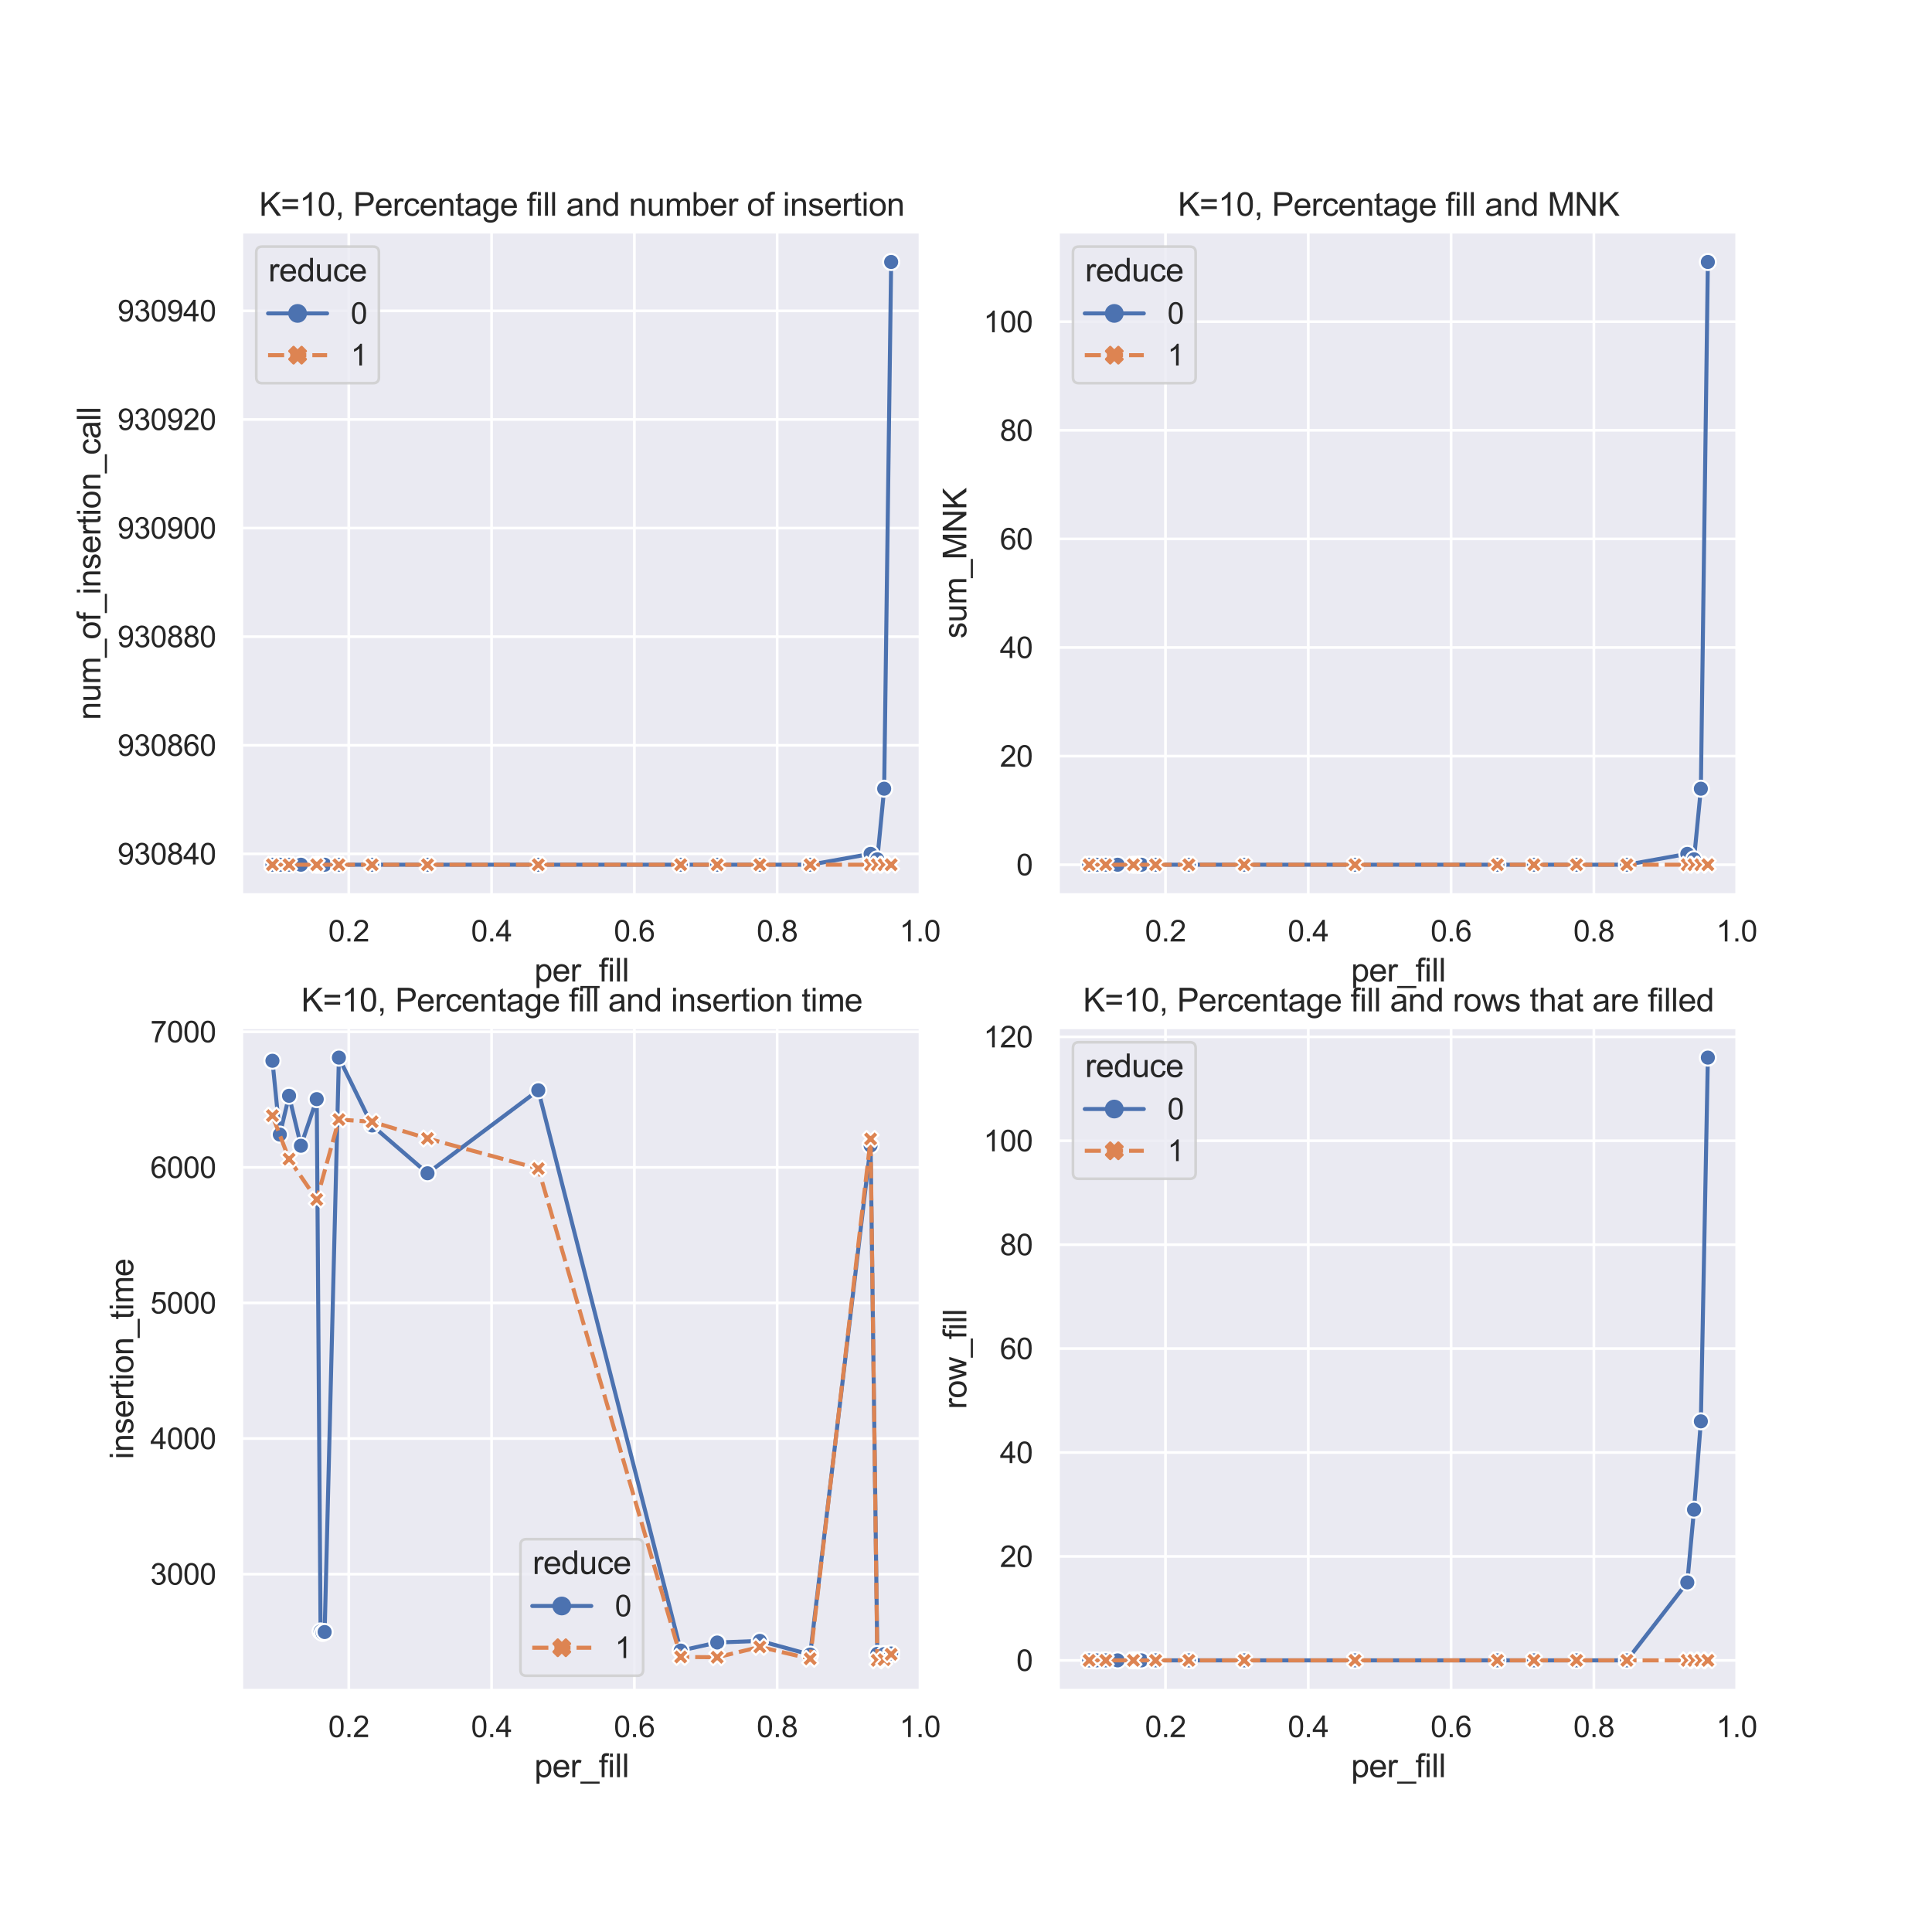 <?xml version="1.0" encoding="utf-8" standalone="no"?>
<!DOCTYPE svg PUBLIC "-//W3C//DTD SVG 1.1//EN"
  "http://www.w3.org/Graphics/SVG/1.1/DTD/svg11.dtd">
<svg height="720pt" version="1.1" viewBox="0 0 720 720" width="720pt" xmlns="http://www.w3.org/2000/svg" xmlns:xlink="http://www.w3.org/1999/xlink">
 <defs>
  <style type="text/css">*{stroke-linecap:butt;stroke-linejoin:round;}</style>
 </defs>
 <g id="figure_1">
  <g id="patch_1">
   <path d="M 0 720 
L 720 720 
L 720 0 
L 0 0 
z
" style="fill:#ffffff;"/>
  </g>
  <g id="axes_1">
   <g id="patch_2">
    <path d="M 90 333.491 
L 343.636 333.491 
L 343.636 86.4 
L 90 86.4 
z
" style="fill:#eaeaf2;"/>
   </g>
   <g id="matplotlib.axis_1">
    <g id="xtick_1">
     <g id="line2d_1">
      <path clip-path="url(#p04454cb754)" d="M 129.978 333.491 
L 129.978 86.4 
" style="fill:none;stroke:#ffffff;stroke-linecap:round;"/>
     </g>
     <g id="text_1">
      <!-- 0.2 -->
      <g style="fill:#262626;" transform="translate(122.333 350.865)scale(0.11 -0.11)">
       <defs>
        <path d="M 266 2259 
Q 266 3072 433 3567 
Q 600 4063 929 4331 
Q 1259 4600 1759 4600 
Q 2128 4600 2406 4451 
Q 2684 4303 2865 4023 
Q 3047 3744 3150 3342 
Q 3253 2941 3253 2259 
Q 3253 1453 3087 958 
Q 2922 463 2592 192 
Q 2263 -78 1759 -78 
Q 1097 -78 719 397 
Q 266 969 266 2259 
z
M 844 2259 
Q 844 1131 1108 757 
Q 1372 384 1759 384 
Q 2147 384 2411 759 
Q 2675 1134 2675 2259 
Q 2675 3391 2411 3762 
Q 2147 4134 1753 4134 
Q 1366 4134 1134 3806 
Q 844 3388 844 2259 
z
" id="ArialMT-30" transform="scale(0.016)"/>
        <path d="M 581 0 
L 581 641 
L 1222 641 
L 1222 0 
L 581 0 
z
" id="ArialMT-2e" transform="scale(0.016)"/>
        <path d="M 3222 541 
L 3222 0 
L 194 0 
Q 188 203 259 391 
Q 375 700 629 1000 
Q 884 1300 1366 1694 
Q 2113 2306 2375 2664 
Q 2638 3022 2638 3341 
Q 2638 3675 2398 3904 
Q 2159 4134 1775 4134 
Q 1369 4134 1125 3890 
Q 881 3647 878 3216 
L 300 3275 
Q 359 3922 746 4261 
Q 1134 4600 1788 4600 
Q 2447 4600 2831 4234 
Q 3216 3869 3216 3328 
Q 3216 3053 3103 2787 
Q 2991 2522 2730 2228 
Q 2469 1934 1863 1422 
Q 1356 997 1212 845 
Q 1069 694 975 541 
L 3222 541 
z
" id="ArialMT-32" transform="scale(0.016)"/>
       </defs>
       <use xlink:href="#ArialMT-30"/>
       <use x="55.615" xlink:href="#ArialMT-2e"/>
       <use x="83.398" xlink:href="#ArialMT-32"/>
      </g>
     </g>
    </g>
    <g id="xtick_2">
     <g id="line2d_2">
      <path clip-path="url(#p04454cb754)" d="M 183.196 333.491 
L 183.196 86.4 
" style="fill:none;stroke:#ffffff;stroke-linecap:round;"/>
     </g>
     <g id="text_2">
      <!-- 0.4 -->
      <g style="fill:#262626;" transform="translate(175.551 350.865)scale(0.11 -0.11)">
       <defs>
        <path d="M 2069 0 
L 2069 1097 
L 81 1097 
L 81 1613 
L 2172 4581 
L 2631 4581 
L 2631 1613 
L 3250 1613 
L 3250 1097 
L 2631 1097 
L 2631 0 
L 2069 0 
z
M 2069 1613 
L 2069 3678 
L 634 1613 
L 2069 1613 
z
" id="ArialMT-34" transform="scale(0.016)"/>
       </defs>
       <use xlink:href="#ArialMT-30"/>
       <use x="55.615" xlink:href="#ArialMT-2e"/>
       <use x="83.398" xlink:href="#ArialMT-34"/>
      </g>
     </g>
    </g>
    <g id="xtick_3">
     <g id="line2d_3">
      <path clip-path="url(#p04454cb754)" d="M 236.414 333.491 
L 236.414 86.4 
" style="fill:none;stroke:#ffffff;stroke-linecap:round;"/>
     </g>
     <g id="text_3">
      <!-- 0.6 -->
      <g style="fill:#262626;" transform="translate(228.769 350.865)scale(0.11 -0.11)">
       <defs>
        <path d="M 3184 3459 
L 2625 3416 
Q 2550 3747 2413 3897 
Q 2184 4138 1850 4138 
Q 1581 4138 1378 3988 
Q 1113 3794 959 3422 
Q 806 3050 800 2363 
Q 1003 2672 1297 2822 
Q 1591 2972 1913 2972 
Q 2475 2972 2870 2558 
Q 3266 2144 3266 1488 
Q 3266 1056 3080 686 
Q 2894 316 2569 119 
Q 2244 -78 1831 -78 
Q 1128 -78 684 439 
Q 241 956 241 2144 
Q 241 3472 731 4075 
Q 1159 4600 1884 4600 
Q 2425 4600 2770 4297 
Q 3116 3994 3184 3459 
z
M 888 1484 
Q 888 1194 1011 928 
Q 1134 663 1356 523 
Q 1578 384 1822 384 
Q 2178 384 2434 671 
Q 2691 959 2691 1453 
Q 2691 1928 2437 2201 
Q 2184 2475 1800 2475 
Q 1419 2475 1153 2201 
Q 888 1928 888 1484 
z
" id="ArialMT-36" transform="scale(0.016)"/>
       </defs>
       <use xlink:href="#ArialMT-30"/>
       <use x="55.615" xlink:href="#ArialMT-2e"/>
       <use x="83.398" xlink:href="#ArialMT-36"/>
      </g>
     </g>
    </g>
    <g id="xtick_4">
     <g id="line2d_4">
      <path clip-path="url(#p04454cb754)" d="M 289.632 333.491 
L 289.632 86.4 
" style="fill:none;stroke:#ffffff;stroke-linecap:round;"/>
     </g>
     <g id="text_4">
      <!-- 0.8 -->
      <g style="fill:#262626;" transform="translate(281.987 350.865)scale(0.11 -0.11)">
       <defs>
        <path d="M 1131 2484 
Q 781 2613 612 2850 
Q 444 3088 444 3419 
Q 444 3919 803 4259 
Q 1163 4600 1759 4600 
Q 2359 4600 2725 4251 
Q 3091 3903 3091 3403 
Q 3091 3084 2923 2848 
Q 2756 2613 2416 2484 
Q 2838 2347 3058 2040 
Q 3278 1734 3278 1309 
Q 3278 722 2862 322 
Q 2447 -78 1769 -78 
Q 1091 -78 675 323 
Q 259 725 259 1325 
Q 259 1772 486 2073 
Q 713 2375 1131 2484 
z
M 1019 3438 
Q 1019 3113 1228 2906 
Q 1438 2700 1772 2700 
Q 2097 2700 2305 2904 
Q 2513 3109 2513 3406 
Q 2513 3716 2298 3927 
Q 2084 4138 1766 4138 
Q 1444 4138 1231 3931 
Q 1019 3725 1019 3438 
z
M 838 1322 
Q 838 1081 952 856 
Q 1066 631 1291 507 
Q 1516 384 1775 384 
Q 2178 384 2440 643 
Q 2703 903 2703 1303 
Q 2703 1709 2433 1975 
Q 2163 2241 1756 2241 
Q 1359 2241 1098 1978 
Q 838 1716 838 1322 
z
" id="ArialMT-38" transform="scale(0.016)"/>
       </defs>
       <use xlink:href="#ArialMT-30"/>
       <use x="55.615" xlink:href="#ArialMT-2e"/>
       <use x="83.398" xlink:href="#ArialMT-38"/>
      </g>
     </g>
    </g>
    <g id="xtick_5">
     <g id="line2d_5">
      <path clip-path="url(#p04454cb754)" d="M 342.85 333.491 
L 342.85 86.4 
" style="fill:none;stroke:#ffffff;stroke-linecap:round;"/>
     </g>
     <g id="text_5">
      <!-- 1.0 -->
      <g style="fill:#262626;" transform="translate(335.205 350.865)scale(0.11 -0.11)">
       <defs>
        <path d="M 2384 0 
L 1822 0 
L 1822 3584 
Q 1619 3391 1289 3197 
Q 959 3003 697 2906 
L 697 3450 
Q 1169 3672 1522 3987 
Q 1875 4303 2022 4600 
L 2384 4600 
L 2384 0 
z
" id="ArialMT-31" transform="scale(0.016)"/>
       </defs>
       <use xlink:href="#ArialMT-31"/>
       <use x="55.615" xlink:href="#ArialMT-2e"/>
       <use x="83.398" xlink:href="#ArialMT-30"/>
      </g>
     </g>
    </g>
    <g id="text_6">
     <!-- per_fill -->
     <g style="fill:#262626;" transform="translate(199.144 365.786)scale(0.12 -0.12)">
      <defs>
       <path d="M 422 -1272 
L 422 3319 
L 934 3319 
L 934 2888 
Q 1116 3141 1344 3267 
Q 1572 3394 1897 3394 
Q 2322 3394 2647 3175 
Q 2972 2956 3137 2557 
Q 3303 2159 3303 1684 
Q 3303 1175 3120 767 
Q 2938 359 2589 142 
Q 2241 -75 1856 -75 
Q 1575 -75 1351 44 
Q 1128 163 984 344 
L 984 -1272 
L 422 -1272 
z
M 931 1641 
Q 931 1000 1190 694 
Q 1450 388 1819 388 
Q 2194 388 2461 705 
Q 2728 1022 2728 1688 
Q 2728 2322 2467 2637 
Q 2206 2953 1844 2953 
Q 1484 2953 1207 2617 
Q 931 2281 931 1641 
z
" id="ArialMT-70" transform="scale(0.016)"/>
       <path d="M 2694 1069 
L 3275 997 
Q 3138 488 2766 206 
Q 2394 -75 1816 -75 
Q 1088 -75 661 373 
Q 234 822 234 1631 
Q 234 2469 665 2931 
Q 1097 3394 1784 3394 
Q 2450 3394 2872 2941 
Q 3294 2488 3294 1666 
Q 3294 1616 3291 1516 
L 816 1516 
Q 847 969 1125 678 
Q 1403 388 1819 388 
Q 2128 388 2347 550 
Q 2566 713 2694 1069 
z
M 847 1978 
L 2700 1978 
Q 2663 2397 2488 2606 
Q 2219 2931 1791 2931 
Q 1403 2931 1139 2672 
Q 875 2413 847 1978 
z
" id="ArialMT-65" transform="scale(0.016)"/>
       <path d="M 416 0 
L 416 3319 
L 922 3319 
L 922 2816 
Q 1116 3169 1280 3281 
Q 1444 3394 1641 3394 
Q 1925 3394 2219 3213 
L 2025 2691 
Q 1819 2813 1613 2813 
Q 1428 2813 1281 2702 
Q 1134 2591 1072 2394 
Q 978 2094 978 1738 
L 978 0 
L 416 0 
z
" id="ArialMT-72" transform="scale(0.016)"/>
       <path d="M -97 -1272 
L -97 -866 
L 3631 -866 
L 3631 -1272 
L -97 -1272 
z
" id="ArialMT-5f" transform="scale(0.016)"/>
       <path d="M 556 0 
L 556 2881 
L 59 2881 
L 59 3319 
L 556 3319 
L 556 3672 
Q 556 4006 616 4169 
Q 697 4388 901 4523 
Q 1106 4659 1475 4659 
Q 1713 4659 2000 4603 
L 1916 4113 
Q 1741 4144 1584 4144 
Q 1328 4144 1222 4034 
Q 1116 3925 1116 3625 
L 1116 3319 
L 1763 3319 
L 1763 2881 
L 1116 2881 
L 1116 0 
L 556 0 
z
" id="ArialMT-66" transform="scale(0.016)"/>
       <path d="M 425 3934 
L 425 4581 
L 988 4581 
L 988 3934 
L 425 3934 
z
M 425 0 
L 425 3319 
L 988 3319 
L 988 0 
L 425 0 
z
" id="ArialMT-69" transform="scale(0.016)"/>
       <path d="M 409 0 
L 409 4581 
L 972 4581 
L 972 0 
L 409 0 
z
" id="ArialMT-6c" transform="scale(0.016)"/>
      </defs>
      <use xlink:href="#ArialMT-70"/>
      <use x="55.615" xlink:href="#ArialMT-65"/>
      <use x="111.23" xlink:href="#ArialMT-72"/>
      <use x="144.531" xlink:href="#ArialMT-5f"/>
      <use x="200.146" xlink:href="#ArialMT-66"/>
      <use x="227.93" xlink:href="#ArialMT-69"/>
      <use x="250.146" xlink:href="#ArialMT-6c"/>
      <use x="272.363" xlink:href="#ArialMT-6c"/>
     </g>
    </g>
   </g>
   <g id="matplotlib.axis_2">
    <g id="ytick_1">
     <g id="line2d_6">
      <path clip-path="url(#p04454cb754)" d="M 90 318.212 
L 343.636 318.212 
" style="fill:none;stroke:#ffffff;stroke-linecap:round;"/>
     </g>
     <g id="text_7">
      <!-- 930840 -->
      <g style="fill:#262626;" transform="translate(43.798 322.149)scale(0.11 -0.11)">
       <defs>
        <path d="M 350 1059 
L 891 1109 
Q 959 728 1153 556 
Q 1347 384 1650 384 
Q 1909 384 2104 503 
Q 2300 622 2425 820 
Q 2550 1019 2634 1356 
Q 2719 1694 2719 2044 
Q 2719 2081 2716 2156 
Q 2547 1888 2255 1720 
Q 1963 1553 1622 1553 
Q 1053 1553 659 1965 
Q 266 2378 266 3053 
Q 266 3750 677 4175 
Q 1088 4600 1706 4600 
Q 2153 4600 2523 4359 
Q 2894 4119 3086 3673 
Q 3278 3228 3278 2384 
Q 3278 1506 3087 986 
Q 2897 466 2520 194 
Q 2144 -78 1638 -78 
Q 1100 -78 759 220 
Q 419 519 350 1059 
z
M 2653 3081 
Q 2653 3566 2395 3850 
Q 2138 4134 1775 4134 
Q 1400 4134 1122 3828 
Q 844 3522 844 3034 
Q 844 2597 1108 2323 
Q 1372 2050 1759 2050 
Q 2150 2050 2401 2323 
Q 2653 2597 2653 3081 
z
" id="ArialMT-39" transform="scale(0.016)"/>
        <path d="M 269 1209 
L 831 1284 
Q 928 806 1161 595 
Q 1394 384 1728 384 
Q 2125 384 2398 659 
Q 2672 934 2672 1341 
Q 2672 1728 2419 1979 
Q 2166 2231 1775 2231 
Q 1616 2231 1378 2169 
L 1441 2663 
Q 1497 2656 1531 2656 
Q 1891 2656 2178 2843 
Q 2466 3031 2466 3422 
Q 2466 3731 2256 3934 
Q 2047 4138 1716 4138 
Q 1388 4138 1169 3931 
Q 950 3725 888 3313 
L 325 3413 
Q 428 3978 793 4289 
Q 1159 4600 1703 4600 
Q 2078 4600 2393 4439 
Q 2709 4278 2876 4000 
Q 3044 3722 3044 3409 
Q 3044 3113 2884 2869 
Q 2725 2625 2413 2481 
Q 2819 2388 3044 2092 
Q 3269 1797 3269 1353 
Q 3269 753 2831 336 
Q 2394 -81 1725 -81 
Q 1122 -81 723 278 
Q 325 638 269 1209 
z
" id="ArialMT-33" transform="scale(0.016)"/>
       </defs>
       <use xlink:href="#ArialMT-39"/>
       <use x="55.615" xlink:href="#ArialMT-33"/>
       <use x="111.23" xlink:href="#ArialMT-30"/>
       <use x="166.846" xlink:href="#ArialMT-38"/>
       <use x="222.461" xlink:href="#ArialMT-34"/>
       <use x="278.076" xlink:href="#ArialMT-30"/>
      </g>
     </g>
    </g>
    <g id="ytick_2">
     <g id="line2d_7">
      <path clip-path="url(#p04454cb754)" d="M 90 277.739 
L 343.636 277.739 
" style="fill:none;stroke:#ffffff;stroke-linecap:round;"/>
     </g>
     <g id="text_8">
      <!-- 930860 -->
      <g style="fill:#262626;" transform="translate(43.798 281.675)scale(0.11 -0.11)">
       <use xlink:href="#ArialMT-39"/>
       <use x="55.615" xlink:href="#ArialMT-33"/>
       <use x="111.23" xlink:href="#ArialMT-30"/>
       <use x="166.846" xlink:href="#ArialMT-38"/>
       <use x="222.461" xlink:href="#ArialMT-36"/>
       <use x="278.076" xlink:href="#ArialMT-30"/>
      </g>
     </g>
    </g>
    <g id="ytick_3">
     <g id="line2d_8">
      <path clip-path="url(#p04454cb754)" d="M 90 237.265 
L 343.636 237.265 
" style="fill:none;stroke:#ffffff;stroke-linecap:round;"/>
     </g>
     <g id="text_9">
      <!-- 930880 -->
      <g style="fill:#262626;" transform="translate(43.798 241.202)scale(0.11 -0.11)">
       <use xlink:href="#ArialMT-39"/>
       <use x="55.615" xlink:href="#ArialMT-33"/>
       <use x="111.23" xlink:href="#ArialMT-30"/>
       <use x="166.846" xlink:href="#ArialMT-38"/>
       <use x="222.461" xlink:href="#ArialMT-38"/>
       <use x="278.076" xlink:href="#ArialMT-30"/>
      </g>
     </g>
    </g>
    <g id="ytick_4">
     <g id="line2d_9">
      <path clip-path="url(#p04454cb754)" d="M 90 196.792 
L 343.636 196.792 
" style="fill:none;stroke:#ffffff;stroke-linecap:round;"/>
     </g>
     <g id="text_10">
      <!-- 930900 -->
      <g style="fill:#262626;" transform="translate(43.798 200.728)scale(0.11 -0.11)">
       <use xlink:href="#ArialMT-39"/>
       <use x="55.615" xlink:href="#ArialMT-33"/>
       <use x="111.23" xlink:href="#ArialMT-30"/>
       <use x="166.846" xlink:href="#ArialMT-39"/>
       <use x="222.461" xlink:href="#ArialMT-30"/>
       <use x="278.076" xlink:href="#ArialMT-30"/>
      </g>
     </g>
    </g>
    <g id="ytick_5">
     <g id="line2d_10">
      <path clip-path="url(#p04454cb754)" d="M 90 156.318 
L 343.636 156.318 
" style="fill:none;stroke:#ffffff;stroke-linecap:round;"/>
     </g>
     <g id="text_11">
      <!-- 930920 -->
      <g style="fill:#262626;" transform="translate(43.798 160.255)scale(0.11 -0.11)">
       <use xlink:href="#ArialMT-39"/>
       <use x="55.615" xlink:href="#ArialMT-33"/>
       <use x="111.23" xlink:href="#ArialMT-30"/>
       <use x="166.846" xlink:href="#ArialMT-39"/>
       <use x="222.461" xlink:href="#ArialMT-32"/>
       <use x="278.076" xlink:href="#ArialMT-30"/>
      </g>
     </g>
    </g>
    <g id="ytick_6">
     <g id="line2d_11">
      <path clip-path="url(#p04454cb754)" d="M 90 115.844 
L 343.636 115.844 
" style="fill:none;stroke:#ffffff;stroke-linecap:round;"/>
     </g>
     <g id="text_12">
      <!-- 930940 -->
      <g style="fill:#262626;" transform="translate(43.798 119.781)scale(0.11 -0.11)">
       <use xlink:href="#ArialMT-39"/>
       <use x="55.615" xlink:href="#ArialMT-33"/>
       <use x="111.23" xlink:href="#ArialMT-30"/>
       <use x="166.846" xlink:href="#ArialMT-39"/>
       <use x="222.461" xlink:href="#ArialMT-34"/>
       <use x="278.076" xlink:href="#ArialMT-30"/>
      </g>
     </g>
    </g>
    <g id="text_13">
     <!-- num_of_insertion_call -->
     <g style="fill:#262626;" transform="translate(37.413 268.31)rotate(-90)scale(0.12 -0.12)">
      <defs>
       <path d="M 422 0 
L 422 3319 
L 928 3319 
L 928 2847 
Q 1294 3394 1984 3394 
Q 2284 3394 2536 3286 
Q 2788 3178 2913 3003 
Q 3038 2828 3088 2588 
Q 3119 2431 3119 2041 
L 3119 0 
L 2556 0 
L 2556 2019 
Q 2556 2363 2490 2533 
Q 2425 2703 2258 2804 
Q 2091 2906 1866 2906 
Q 1506 2906 1245 2678 
Q 984 2450 984 1813 
L 984 0 
L 422 0 
z
" id="ArialMT-6e" transform="scale(0.016)"/>
       <path d="M 2597 0 
L 2597 488 
Q 2209 -75 1544 -75 
Q 1250 -75 995 37 
Q 741 150 617 320 
Q 494 491 444 738 
Q 409 903 409 1263 
L 409 3319 
L 972 3319 
L 972 1478 
Q 972 1038 1006 884 
Q 1059 663 1231 536 
Q 1403 409 1656 409 
Q 1909 409 2131 539 
Q 2353 669 2445 892 
Q 2538 1116 2538 1541 
L 2538 3319 
L 3100 3319 
L 3100 0 
L 2597 0 
z
" id="ArialMT-75" transform="scale(0.016)"/>
       <path d="M 422 0 
L 422 3319 
L 925 3319 
L 925 2853 
Q 1081 3097 1340 3245 
Q 1600 3394 1931 3394 
Q 2300 3394 2536 3241 
Q 2772 3088 2869 2813 
Q 3263 3394 3894 3394 
Q 4388 3394 4653 3120 
Q 4919 2847 4919 2278 
L 4919 0 
L 4359 0 
L 4359 2091 
Q 4359 2428 4304 2576 
Q 4250 2725 4106 2815 
Q 3963 2906 3769 2906 
Q 3419 2906 3187 2673 
Q 2956 2441 2956 1928 
L 2956 0 
L 2394 0 
L 2394 2156 
Q 2394 2531 2256 2718 
Q 2119 2906 1806 2906 
Q 1569 2906 1367 2781 
Q 1166 2656 1075 2415 
Q 984 2175 984 1722 
L 984 0 
L 422 0 
z
" id="ArialMT-6d" transform="scale(0.016)"/>
       <path d="M 213 1659 
Q 213 2581 725 3025 
Q 1153 3394 1769 3394 
Q 2453 3394 2887 2945 
Q 3322 2497 3322 1706 
Q 3322 1066 3130 698 
Q 2938 331 2570 128 
Q 2203 -75 1769 -75 
Q 1072 -75 642 372 
Q 213 819 213 1659 
z
M 791 1659 
Q 791 1022 1069 705 
Q 1347 388 1769 388 
Q 2188 388 2466 706 
Q 2744 1025 2744 1678 
Q 2744 2294 2464 2611 
Q 2184 2928 1769 2928 
Q 1347 2928 1069 2612 
Q 791 2297 791 1659 
z
" id="ArialMT-6f" transform="scale(0.016)"/>
       <path d="M 197 991 
L 753 1078 
Q 800 744 1014 566 
Q 1228 388 1613 388 
Q 2000 388 2187 545 
Q 2375 703 2375 916 
Q 2375 1106 2209 1216 
Q 2094 1291 1634 1406 
Q 1016 1563 777 1677 
Q 538 1791 414 1992 
Q 291 2194 291 2438 
Q 291 2659 392 2848 
Q 494 3038 669 3163 
Q 800 3259 1026 3326 
Q 1253 3394 1513 3394 
Q 1903 3394 2198 3281 
Q 2494 3169 2634 2976 
Q 2775 2784 2828 2463 
L 2278 2388 
Q 2241 2644 2061 2787 
Q 1881 2931 1553 2931 
Q 1166 2931 1000 2803 
Q 834 2675 834 2503 
Q 834 2394 903 2306 
Q 972 2216 1119 2156 
Q 1203 2125 1616 2013 
Q 2213 1853 2448 1751 
Q 2684 1650 2818 1456 
Q 2953 1263 2953 975 
Q 2953 694 2789 445 
Q 2625 197 2315 61 
Q 2006 -75 1616 -75 
Q 969 -75 630 194 
Q 291 463 197 991 
z
" id="ArialMT-73" transform="scale(0.016)"/>
       <path d="M 1650 503 
L 1731 6 
Q 1494 -44 1306 -44 
Q 1000 -44 831 53 
Q 663 150 594 308 
Q 525 466 525 972 
L 525 2881 
L 113 2881 
L 113 3319 
L 525 3319 
L 525 4141 
L 1084 4478 
L 1084 3319 
L 1650 3319 
L 1650 2881 
L 1084 2881 
L 1084 941 
Q 1084 700 1114 631 
Q 1144 563 1211 522 
Q 1278 481 1403 481 
Q 1497 481 1650 503 
z
" id="ArialMT-74" transform="scale(0.016)"/>
       <path d="M 2588 1216 
L 3141 1144 
Q 3050 572 2676 248 
Q 2303 -75 1759 -75 
Q 1078 -75 664 370 
Q 250 816 250 1647 
Q 250 2184 428 2587 
Q 606 2991 970 3192 
Q 1334 3394 1763 3394 
Q 2303 3394 2647 3120 
Q 2991 2847 3088 2344 
L 2541 2259 
Q 2463 2594 2264 2762 
Q 2066 2931 1784 2931 
Q 1359 2931 1093 2626 
Q 828 2322 828 1663 
Q 828 994 1084 691 
Q 1341 388 1753 388 
Q 2084 388 2306 591 
Q 2528 794 2588 1216 
z
" id="ArialMT-63" transform="scale(0.016)"/>
       <path d="M 2588 409 
Q 2275 144 1986 34 
Q 1697 -75 1366 -75 
Q 819 -75 525 192 
Q 231 459 231 875 
Q 231 1119 342 1320 
Q 453 1522 633 1644 
Q 813 1766 1038 1828 
Q 1203 1872 1538 1913 
Q 2219 1994 2541 2106 
Q 2544 2222 2544 2253 
Q 2544 2597 2384 2738 
Q 2169 2928 1744 2928 
Q 1347 2928 1158 2789 
Q 969 2650 878 2297 
L 328 2372 
Q 403 2725 575 2942 
Q 747 3159 1072 3276 
Q 1397 3394 1825 3394 
Q 2250 3394 2515 3294 
Q 2781 3194 2906 3042 
Q 3031 2891 3081 2659 
Q 3109 2516 3109 2141 
L 3109 1391 
Q 3109 606 3145 398 
Q 3181 191 3288 0 
L 2700 0 
Q 2613 175 2588 409 
z
M 2541 1666 
Q 2234 1541 1622 1453 
Q 1275 1403 1131 1340 
Q 988 1278 909 1158 
Q 831 1038 831 891 
Q 831 666 1001 516 
Q 1172 366 1500 366 
Q 1825 366 2078 508 
Q 2331 650 2450 897 
Q 2541 1088 2541 1459 
L 2541 1666 
z
" id="ArialMT-61" transform="scale(0.016)"/>
      </defs>
      <use xlink:href="#ArialMT-6e"/>
      <use x="55.615" xlink:href="#ArialMT-75"/>
      <use x="111.23" xlink:href="#ArialMT-6d"/>
      <use x="194.531" xlink:href="#ArialMT-5f"/>
      <use x="250.146" xlink:href="#ArialMT-6f"/>
      <use x="305.762" xlink:href="#ArialMT-66"/>
      <use x="333.545" xlink:href="#ArialMT-5f"/>
      <use x="389.16" xlink:href="#ArialMT-69"/>
      <use x="411.377" xlink:href="#ArialMT-6e"/>
      <use x="466.992" xlink:href="#ArialMT-73"/>
      <use x="516.992" xlink:href="#ArialMT-65"/>
      <use x="572.607" xlink:href="#ArialMT-72"/>
      <use x="605.908" xlink:href="#ArialMT-74"/>
      <use x="633.691" xlink:href="#ArialMT-69"/>
      <use x="655.908" xlink:href="#ArialMT-6f"/>
      <use x="711.523" xlink:href="#ArialMT-6e"/>
      <use x="767.139" xlink:href="#ArialMT-5f"/>
      <use x="822.754" xlink:href="#ArialMT-63"/>
      <use x="872.754" xlink:href="#ArialMT-61"/>
      <use x="928.369" xlink:href="#ArialMT-6c"/>
      <use x="950.586" xlink:href="#ArialMT-6c"/>
     </g>
    </g>
   </g>
   <g id="line2d_12">
    <path clip-path="url(#p04454cb754)" d="M 101.529 322.26 
L 104.281 322.26 
L 107.721 322.26 
L 112.144 322.26 
L 118.041 322.26 
L 119.465 322.26 
L 120.214 322.26 
L 120.99 322.26 
L 126.298 322.26 
L 138.682 322.26 
L 159.322 322.26 
L 200.604 322.26 
L 253.679 322.26 
L 267.288 322.26 
L 283.166 322.26 
L 301.93 322.26 
L 324.447 318.212 
L 326.949 320.236 
L 329.502 293.928 
L 332.107 97.631 
" style="fill:none;stroke:#4c72b0;stroke-linecap:round;stroke-width:1.5;"/>
    <defs>
     <path d="M 0 3 
C 0.796 3 1.559 2.684 2.121 2.121 
C 2.684 1.559 3 0.796 3 0 
C 3 -0.796 2.684 -1.559 2.121 -2.121 
C 1.559 -2.684 0.796 -3 0 -3 
C -0.796 -3 -1.559 -2.684 -2.121 -2.121 
C -2.684 -1.559 -3 -0.796 -3 0 
C -3 0.796 -2.684 1.559 -2.121 2.121 
C -1.559 2.684 -0.796 3 0 3 
z
" id="mf49dfd6d57" style="stroke:#ffffff;stroke-width:0.75;"/>
    </defs>
    <g clip-path="url(#p04454cb754)">
     <use style="fill:#4c72b0;stroke:#ffffff;stroke-width:0.75;" x="101.529" xlink:href="#mf49dfd6d57" y="322.26"/>
     <use style="fill:#4c72b0;stroke:#ffffff;stroke-width:0.75;" x="104.281" xlink:href="#mf49dfd6d57" y="322.26"/>
     <use style="fill:#4c72b0;stroke:#ffffff;stroke-width:0.75;" x="107.721" xlink:href="#mf49dfd6d57" y="322.26"/>
     <use style="fill:#4c72b0;stroke:#ffffff;stroke-width:0.75;" x="112.144" xlink:href="#mf49dfd6d57" y="322.26"/>
     <use style="fill:#4c72b0;stroke:#ffffff;stroke-width:0.75;" x="118.041" xlink:href="#mf49dfd6d57" y="322.26"/>
     <use style="fill:#4c72b0;stroke:#ffffff;stroke-width:0.75;" x="119.465" xlink:href="#mf49dfd6d57" y="322.26"/>
     <use style="fill:#4c72b0;stroke:#ffffff;stroke-width:0.75;" x="120.214" xlink:href="#mf49dfd6d57" y="322.26"/>
     <use style="fill:#4c72b0;stroke:#ffffff;stroke-width:0.75;" x="120.99" xlink:href="#mf49dfd6d57" y="322.26"/>
     <use style="fill:#4c72b0;stroke:#ffffff;stroke-width:0.75;" x="126.298" xlink:href="#mf49dfd6d57" y="322.26"/>
     <use style="fill:#4c72b0;stroke:#ffffff;stroke-width:0.75;" x="138.682" xlink:href="#mf49dfd6d57" y="322.26"/>
     <use style="fill:#4c72b0;stroke:#ffffff;stroke-width:0.75;" x="159.322" xlink:href="#mf49dfd6d57" y="322.26"/>
     <use style="fill:#4c72b0;stroke:#ffffff;stroke-width:0.75;" x="200.604" xlink:href="#mf49dfd6d57" y="322.26"/>
     <use style="fill:#4c72b0;stroke:#ffffff;stroke-width:0.75;" x="253.679" xlink:href="#mf49dfd6d57" y="322.26"/>
     <use style="fill:#4c72b0;stroke:#ffffff;stroke-width:0.75;" x="267.288" xlink:href="#mf49dfd6d57" y="322.26"/>
     <use style="fill:#4c72b0;stroke:#ffffff;stroke-width:0.75;" x="283.166" xlink:href="#mf49dfd6d57" y="322.26"/>
     <use style="fill:#4c72b0;stroke:#ffffff;stroke-width:0.75;" x="301.93" xlink:href="#mf49dfd6d57" y="322.26"/>
     <use style="fill:#4c72b0;stroke:#ffffff;stroke-width:0.75;" x="324.447" xlink:href="#mf49dfd6d57" y="318.212"/>
     <use style="fill:#4c72b0;stroke:#ffffff;stroke-width:0.75;" x="326.949" xlink:href="#mf49dfd6d57" y="320.236"/>
     <use style="fill:#4c72b0;stroke:#ffffff;stroke-width:0.75;" x="329.502" xlink:href="#mf49dfd6d57" y="293.928"/>
     <use style="fill:#4c72b0;stroke:#ffffff;stroke-width:0.75;" x="332.107" xlink:href="#mf49dfd6d57" y="97.631"/>
    </g>
   </g>
   <g id="line2d_13">
    <path clip-path="url(#p04454cb754)" d="M 101.529 322.26 
L 107.721 322.26 
L 118.041 322.26 
L 126.298 322.26 
L 138.682 322.26 
L 159.322 322.26 
L 200.604 322.26 
L 253.679 322.26 
L 267.288 322.26 
L 283.166 322.26 
L 301.93 322.26 
L 324.447 322.26 
L 326.949 322.26 
L 329.502 322.26 
L 332.107 322.26 
" style="fill:none;stroke:#dd8452;stroke-dasharray:6,2.25;stroke-dashoffset:0;stroke-width:1.5;"/>
    <defs>
     <path d="M -1.5 3 
L 0 1.5 
L 1.5 3 
L 3 1.5 
L 1.5 0 
L 3 -1.5 
L 1.5 -3 
L 0 -1.5 
L -1.5 -3 
L -3 -1.5 
L -1.5 0 
L -3 1.5 
z
" id="m258f70c83b" style="stroke:#ffffff;stroke-linejoin:miter;stroke-width:0.75;"/>
    </defs>
    <g clip-path="url(#p04454cb754)">
     <use style="fill:#dd8452;stroke:#ffffff;stroke-linejoin:miter;stroke-width:0.75;" x="101.529" xlink:href="#m258f70c83b" y="322.26"/>
     <use style="fill:#dd8452;stroke:#ffffff;stroke-linejoin:miter;stroke-width:0.75;" x="107.721" xlink:href="#m258f70c83b" y="322.26"/>
     <use style="fill:#dd8452;stroke:#ffffff;stroke-linejoin:miter;stroke-width:0.75;" x="118.041" xlink:href="#m258f70c83b" y="322.26"/>
     <use style="fill:#dd8452;stroke:#ffffff;stroke-linejoin:miter;stroke-width:0.75;" x="126.298" xlink:href="#m258f70c83b" y="322.26"/>
     <use style="fill:#dd8452;stroke:#ffffff;stroke-linejoin:miter;stroke-width:0.75;" x="138.682" xlink:href="#m258f70c83b" y="322.26"/>
     <use style="fill:#dd8452;stroke:#ffffff;stroke-linejoin:miter;stroke-width:0.75;" x="159.322" xlink:href="#m258f70c83b" y="322.26"/>
     <use style="fill:#dd8452;stroke:#ffffff;stroke-linejoin:miter;stroke-width:0.75;" x="200.604" xlink:href="#m258f70c83b" y="322.26"/>
     <use style="fill:#dd8452;stroke:#ffffff;stroke-linejoin:miter;stroke-width:0.75;" x="253.679" xlink:href="#m258f70c83b" y="322.26"/>
     <use style="fill:#dd8452;stroke:#ffffff;stroke-linejoin:miter;stroke-width:0.75;" x="267.288" xlink:href="#m258f70c83b" y="322.26"/>
     <use style="fill:#dd8452;stroke:#ffffff;stroke-linejoin:miter;stroke-width:0.75;" x="283.166" xlink:href="#m258f70c83b" y="322.26"/>
     <use style="fill:#dd8452;stroke:#ffffff;stroke-linejoin:miter;stroke-width:0.75;" x="301.93" xlink:href="#m258f70c83b" y="322.26"/>
     <use style="fill:#dd8452;stroke:#ffffff;stroke-linejoin:miter;stroke-width:0.75;" x="324.447" xlink:href="#m258f70c83b" y="322.26"/>
     <use style="fill:#dd8452;stroke:#ffffff;stroke-linejoin:miter;stroke-width:0.75;" x="326.949" xlink:href="#m258f70c83b" y="322.26"/>
     <use style="fill:#dd8452;stroke:#ffffff;stroke-linejoin:miter;stroke-width:0.75;" x="329.502" xlink:href="#m258f70c83b" y="322.26"/>
     <use style="fill:#dd8452;stroke:#ffffff;stroke-linejoin:miter;stroke-width:0.75;" x="332.107" xlink:href="#m258f70c83b" y="322.26"/>
    </g>
   </g>
   <g id="line2d_14"/>
   <g id="line2d_15"/>
   <g id="patch_3">
    <path d="M 90 333.491 
L 90 86.4 
" style="fill:none;stroke:#ffffff;stroke-linecap:square;stroke-linejoin:miter;stroke-width:1.25;"/>
   </g>
   <g id="patch_4">
    <path d="M 343.636 333.491 
L 343.636 86.4 
" style="fill:none;stroke:#ffffff;stroke-linecap:square;stroke-linejoin:miter;stroke-width:1.25;"/>
   </g>
   <g id="patch_5">
    <path d="M 90 333.491 
L 343.636 333.491 
" style="fill:none;stroke:#ffffff;stroke-linecap:square;stroke-linejoin:miter;stroke-width:1.25;"/>
   </g>
   <g id="patch_6">
    <path d="M 90 86.4 
L 343.636 86.4 
" style="fill:none;stroke:#ffffff;stroke-linecap:square;stroke-linejoin:miter;stroke-width:1.25;"/>
   </g>
   <g id="text_14">
    <!-- K=10, Percentage fill and number of insertion -->
    <g style="fill:#262626;" transform="translate(96.586 80.4)scale(0.12 -0.12)">
     <defs>
      <path d="M 469 0 
L 469 4581 
L 1075 4581 
L 1075 2309 
L 3350 4581 
L 4172 4581 
L 2250 2725 
L 4256 0 
L 3456 0 
L 1825 2319 
L 1075 1588 
L 1075 0 
L 469 0 
z
" id="ArialMT-4b" transform="scale(0.016)"/>
      <path d="M 3381 2694 
L 356 2694 
L 356 3219 
L 3381 3219 
L 3381 2694 
z
M 3381 1303 
L 356 1303 
L 356 1828 
L 3381 1828 
L 3381 1303 
z
" id="ArialMT-3d" transform="scale(0.016)"/>
      <path d="M 569 0 
L 569 641 
L 1209 641 
L 1209 0 
Q 1209 -353 1084 -570 
Q 959 -788 688 -906 
L 531 -666 
Q 709 -588 793 -436 
Q 878 -284 888 0 
L 569 0 
z
" id="ArialMT-2c" transform="scale(0.016)"/>
      <path id="ArialMT-20" transform="scale(0.016)"/>
      <path d="M 494 0 
L 494 4581 
L 2222 4581 
Q 2678 4581 2919 4538 
Q 3256 4481 3484 4323 
Q 3713 4166 3852 3881 
Q 3991 3597 3991 3256 
Q 3991 2672 3619 2267 
Q 3247 1863 2275 1863 
L 1100 1863 
L 1100 0 
L 494 0 
z
M 1100 2403 
L 2284 2403 
Q 2872 2403 3119 2622 
Q 3366 2841 3366 3238 
Q 3366 3525 3220 3729 
Q 3075 3934 2838 4000 
Q 2684 4041 2272 4041 
L 1100 4041 
L 1100 2403 
z
" id="ArialMT-50" transform="scale(0.016)"/>
      <path d="M 319 -275 
L 866 -356 
Q 900 -609 1056 -725 
Q 1266 -881 1628 -881 
Q 2019 -881 2231 -725 
Q 2444 -569 2519 -288 
Q 2563 -116 2559 434 
Q 2191 0 1641 0 
Q 956 0 581 494 
Q 206 988 206 1678 
Q 206 2153 378 2554 
Q 550 2956 876 3175 
Q 1203 3394 1644 3394 
Q 2231 3394 2613 2919 
L 2613 3319 
L 3131 3319 
L 3131 450 
Q 3131 -325 2973 -648 
Q 2816 -972 2473 -1159 
Q 2131 -1347 1631 -1347 
Q 1038 -1347 672 -1080 
Q 306 -813 319 -275 
z
M 784 1719 
Q 784 1066 1043 766 
Q 1303 466 1694 466 
Q 2081 466 2343 764 
Q 2606 1063 2606 1700 
Q 2606 2309 2336 2618 
Q 2066 2928 1684 2928 
Q 1309 2928 1046 2623 
Q 784 2319 784 1719 
z
" id="ArialMT-67" transform="scale(0.016)"/>
      <path d="M 2575 0 
L 2575 419 
Q 2259 -75 1647 -75 
Q 1250 -75 917 144 
Q 584 363 401 755 
Q 219 1147 219 1656 
Q 219 2153 384 2558 
Q 550 2963 881 3178 
Q 1213 3394 1622 3394 
Q 1922 3394 2156 3267 
Q 2391 3141 2538 2938 
L 2538 4581 
L 3097 4581 
L 3097 0 
L 2575 0 
z
M 797 1656 
Q 797 1019 1065 703 
Q 1334 388 1700 388 
Q 2069 388 2326 689 
Q 2584 991 2584 1609 
Q 2584 2291 2321 2609 
Q 2059 2928 1675 2928 
Q 1300 2928 1048 2622 
Q 797 2316 797 1656 
z
" id="ArialMT-64" transform="scale(0.016)"/>
      <path d="M 941 0 
L 419 0 
L 419 4581 
L 981 4581 
L 981 2947 
Q 1338 3394 1891 3394 
Q 2197 3394 2470 3270 
Q 2744 3147 2920 2923 
Q 3097 2700 3197 2384 
Q 3297 2069 3297 1709 
Q 3297 856 2875 390 
Q 2453 -75 1863 -75 
Q 1275 -75 941 416 
L 941 0 
z
M 934 1684 
Q 934 1088 1097 822 
Q 1363 388 1816 388 
Q 2184 388 2453 708 
Q 2722 1028 2722 1663 
Q 2722 2313 2464 2622 
Q 2206 2931 1841 2931 
Q 1472 2931 1203 2611 
Q 934 2291 934 1684 
z
" id="ArialMT-62" transform="scale(0.016)"/>
     </defs>
     <use xlink:href="#ArialMT-4b"/>
     <use x="66.699" xlink:href="#ArialMT-3d"/>
     <use x="125.098" xlink:href="#ArialMT-31"/>
     <use x="180.713" xlink:href="#ArialMT-30"/>
     <use x="236.328" xlink:href="#ArialMT-2c"/>
     <use x="264.111" xlink:href="#ArialMT-20"/>
     <use x="291.895" xlink:href="#ArialMT-50"/>
     <use x="358.594" xlink:href="#ArialMT-65"/>
     <use x="414.209" xlink:href="#ArialMT-72"/>
     <use x="447.51" xlink:href="#ArialMT-63"/>
     <use x="497.51" xlink:href="#ArialMT-65"/>
     <use x="553.125" xlink:href="#ArialMT-6e"/>
     <use x="608.74" xlink:href="#ArialMT-74"/>
     <use x="636.523" xlink:href="#ArialMT-61"/>
     <use x="692.139" xlink:href="#ArialMT-67"/>
     <use x="747.754" xlink:href="#ArialMT-65"/>
     <use x="803.369" xlink:href="#ArialMT-20"/>
     <use x="831.152" xlink:href="#ArialMT-66"/>
     <use x="858.936" xlink:href="#ArialMT-69"/>
     <use x="881.152" xlink:href="#ArialMT-6c"/>
     <use x="903.369" xlink:href="#ArialMT-6c"/>
     <use x="925.586" xlink:href="#ArialMT-20"/>
     <use x="953.369" xlink:href="#ArialMT-61"/>
     <use x="1008.984" xlink:href="#ArialMT-6e"/>
     <use x="1064.6" xlink:href="#ArialMT-64"/>
     <use x="1120.215" xlink:href="#ArialMT-20"/>
     <use x="1147.998" xlink:href="#ArialMT-6e"/>
     <use x="1203.613" xlink:href="#ArialMT-75"/>
     <use x="1259.229" xlink:href="#ArialMT-6d"/>
     <use x="1342.529" xlink:href="#ArialMT-62"/>
     <use x="1398.145" xlink:href="#ArialMT-65"/>
     <use x="1453.76" xlink:href="#ArialMT-72"/>
     <use x="1487.061" xlink:href="#ArialMT-20"/>
     <use x="1514.844" xlink:href="#ArialMT-6f"/>
     <use x="1570.459" xlink:href="#ArialMT-66"/>
     <use x="1598.242" xlink:href="#ArialMT-20"/>
     <use x="1626.025" xlink:href="#ArialMT-69"/>
     <use x="1648.242" xlink:href="#ArialMT-6e"/>
     <use x="1703.857" xlink:href="#ArialMT-73"/>
     <use x="1753.857" xlink:href="#ArialMT-65"/>
     <use x="1809.473" xlink:href="#ArialMT-72"/>
     <use x="1842.773" xlink:href="#ArialMT-74"/>
     <use x="1870.557" xlink:href="#ArialMT-69"/>
     <use x="1892.773" xlink:href="#ArialMT-6f"/>
     <use x="1948.389" xlink:href="#ArialMT-6e"/>
    </g>
   </g>
   <g id="legend_1">
    <g id="patch_7">
     <path d="M 97.7 142.794 
L 139.017 142.794 
Q 141.217 142.794 141.217 140.594 
L 141.217 94.1 
Q 141.217 91.9 139.017 91.9 
L 97.7 91.9 
Q 95.5 91.9 95.5 94.1 
L 95.5 140.594 
Q 95.5 142.794 97.7 142.794 
z
" style="fill:#eaeaf2;opacity:0.8;stroke:#cccccc;stroke-linejoin:miter;"/>
    </g>
    <g id="text_15">
     <!-- reduce -->
     <g style="fill:#262626;" transform="translate(100.014 104.889)scale(0.12 -0.12)">
      <use xlink:href="#ArialMT-72"/>
      <use x="33.301" xlink:href="#ArialMT-65"/>
      <use x="88.916" xlink:href="#ArialMT-64"/>
      <use x="144.531" xlink:href="#ArialMT-75"/>
      <use x="200.146" xlink:href="#ArialMT-63"/>
      <use x="250.146" xlink:href="#ArialMT-65"/>
     </g>
    </g>
    <g id="line2d_16">
     <path d="M 99.9 116.798 
L 121.9 116.798 
" style="fill:none;stroke:#4c72b0;stroke-linecap:round;stroke-width:1.5;"/>
    </g>
    <g id="line2d_17">
     <defs>
      <path d="M 0 3 
C 0.796 3 1.559 2.684 2.121 2.121 
C 2.684 1.559 3 0.796 3 0 
C 3 -0.796 2.684 -1.559 2.121 -2.121 
C 1.559 -2.684 0.796 -3 0 -3 
C -0.796 -3 -1.559 -2.684 -2.121 -2.121 
C -2.684 -1.559 -3 -0.796 -3 0 
C -3 0.796 -2.684 1.559 -2.121 2.121 
C -1.559 2.684 -0.796 3 0 3 
z
" id="mbfd7c47345" style="stroke:#4c72b0;"/>
     </defs>
     <g>
      <use style="fill:#4c72b0;stroke:#4c72b0;" x="110.9" xlink:href="#mbfd7c47345" y="116.798"/>
     </g>
    </g>
    <g id="text_16">
     <!-- 0 -->
     <g style="fill:#262626;" transform="translate(130.7 120.648)scale(0.11 -0.11)">
      <use xlink:href="#ArialMT-30"/>
     </g>
    </g>
    <g id="line2d_18">
     <path d="M 99.9 132.358 
L 121.9 132.358 
" style="fill:none;stroke:#dd8452;stroke-dasharray:6,2.25;stroke-dashoffset:0;stroke-width:1.5;"/>
    </g>
    <g id="line2d_19">
     <defs>
      <path d="M -1.5 3 
L 0 1.5 
L 1.5 3 
L 3 1.5 
L 1.5 0 
L 3 -1.5 
L 1.5 -3 
L 0 -1.5 
L -1.5 -3 
L -3 -1.5 
L -1.5 0 
L -3 1.5 
z
" id="mdc68aaf346" style="stroke:#dd8452;stroke-linejoin:miter;"/>
     </defs>
     <g>
      <use style="fill:#dd8452;stroke:#dd8452;stroke-linejoin:miter;" x="110.9" xlink:href="#mdc68aaf346" y="132.358"/>
     </g>
    </g>
    <g id="text_17">
     <!-- 1 -->
     <g style="fill:#262626;" transform="translate(130.7 136.208)scale(0.11 -0.11)">
      <use xlink:href="#ArialMT-31"/>
     </g>
    </g>
   </g>
  </g>
  <g id="axes_2">
   <g id="patch_8">
    <path d="M 394.364 333.491 
L 648 333.491 
L 648 86.4 
L 394.364 86.4 
z
" style="fill:#eaeaf2;"/>
   </g>
   <g id="matplotlib.axis_3">
    <g id="xtick_6">
     <g id="line2d_20">
      <path clip-path="url(#pde1eb47094)" d="M 434.342 333.491 
L 434.342 86.4 
" style="fill:none;stroke:#ffffff;stroke-linecap:round;"/>
     </g>
     <g id="text_18">
      <!-- 0.2 -->
      <g style="fill:#262626;" transform="translate(426.697 350.865)scale(0.11 -0.11)">
       <use xlink:href="#ArialMT-30"/>
       <use x="55.615" xlink:href="#ArialMT-2e"/>
       <use x="83.398" xlink:href="#ArialMT-32"/>
      </g>
     </g>
    </g>
    <g id="xtick_7">
     <g id="line2d_21">
      <path clip-path="url(#pde1eb47094)" d="M 487.56 333.491 
L 487.56 86.4 
" style="fill:none;stroke:#ffffff;stroke-linecap:round;"/>
     </g>
     <g id="text_19">
      <!-- 0.4 -->
      <g style="fill:#262626;" transform="translate(479.915 350.865)scale(0.11 -0.11)">
       <use xlink:href="#ArialMT-30"/>
       <use x="55.615" xlink:href="#ArialMT-2e"/>
       <use x="83.398" xlink:href="#ArialMT-34"/>
      </g>
     </g>
    </g>
    <g id="xtick_8">
     <g id="line2d_22">
      <path clip-path="url(#pde1eb47094)" d="M 540.778 333.491 
L 540.778 86.4 
" style="fill:none;stroke:#ffffff;stroke-linecap:round;"/>
     </g>
     <g id="text_20">
      <!-- 0.6 -->
      <g style="fill:#262626;" transform="translate(533.133 350.865)scale(0.11 -0.11)">
       <use xlink:href="#ArialMT-30"/>
       <use x="55.615" xlink:href="#ArialMT-2e"/>
       <use x="83.398" xlink:href="#ArialMT-36"/>
      </g>
     </g>
    </g>
    <g id="xtick_9">
     <g id="line2d_23">
      <path clip-path="url(#pde1eb47094)" d="M 593.996 333.491 
L 593.996 86.4 
" style="fill:none;stroke:#ffffff;stroke-linecap:round;"/>
     </g>
     <g id="text_21">
      <!-- 0.8 -->
      <g style="fill:#262626;" transform="translate(586.351 350.865)scale(0.11 -0.11)">
       <use xlink:href="#ArialMT-30"/>
       <use x="55.615" xlink:href="#ArialMT-2e"/>
       <use x="83.398" xlink:href="#ArialMT-38"/>
      </g>
     </g>
    </g>
    <g id="xtick_10">
     <g id="line2d_24">
      <path clip-path="url(#pde1eb47094)" d="M 647.214 333.491 
L 647.214 86.4 
" style="fill:none;stroke:#ffffff;stroke-linecap:round;"/>
     </g>
     <g id="text_22">
      <!-- 1.0 -->
      <g style="fill:#262626;" transform="translate(639.569 350.865)scale(0.11 -0.11)">
       <use xlink:href="#ArialMT-31"/>
       <use x="55.615" xlink:href="#ArialMT-2e"/>
       <use x="83.398" xlink:href="#ArialMT-30"/>
      </g>
     </g>
    </g>
    <g id="text_23">
     <!-- per_fill -->
     <g style="fill:#262626;" transform="translate(503.508 365.786)scale(0.12 -0.12)">
      <use xlink:href="#ArialMT-70"/>
      <use x="55.615" xlink:href="#ArialMT-65"/>
      <use x="111.23" xlink:href="#ArialMT-72"/>
      <use x="144.531" xlink:href="#ArialMT-5f"/>
      <use x="200.146" xlink:href="#ArialMT-66"/>
      <use x="227.93" xlink:href="#ArialMT-69"/>
      <use x="250.146" xlink:href="#ArialMT-6c"/>
      <use x="272.363" xlink:href="#ArialMT-6c"/>
     </g>
    </g>
   </g>
   <g id="matplotlib.axis_4">
    <g id="ytick_7">
     <g id="line2d_25">
      <path clip-path="url(#pde1eb47094)" d="M 394.364 322.26 
L 648 322.26 
" style="fill:none;stroke:#ffffff;stroke-linecap:round;"/>
     </g>
     <g id="text_24">
      <!-- 0 -->
      <g style="fill:#262626;" transform="translate(378.747 326.196)scale(0.11 -0.11)">
       <use xlink:href="#ArialMT-30"/>
      </g>
     </g>
    </g>
    <g id="ytick_8">
     <g id="line2d_26">
      <path clip-path="url(#pde1eb47094)" d="M 394.364 281.786 
L 648 281.786 
" style="fill:none;stroke:#ffffff;stroke-linecap:round;"/>
     </g>
     <g id="text_25">
      <!-- 20 -->
      <g style="fill:#262626;" transform="translate(372.63 285.723)scale(0.11 -0.11)">
       <use xlink:href="#ArialMT-32"/>
       <use x="55.615" xlink:href="#ArialMT-30"/>
      </g>
     </g>
    </g>
    <g id="ytick_9">
     <g id="line2d_27">
      <path clip-path="url(#pde1eb47094)" d="M 394.364 241.312 
L 648 241.312 
" style="fill:none;stroke:#ffffff;stroke-linecap:round;"/>
     </g>
     <g id="text_26">
      <!-- 40 -->
      <g style="fill:#262626;" transform="translate(372.63 245.249)scale(0.11 -0.11)">
       <use xlink:href="#ArialMT-34"/>
       <use x="55.615" xlink:href="#ArialMT-30"/>
      </g>
     </g>
    </g>
    <g id="ytick_10">
     <g id="line2d_28">
      <path clip-path="url(#pde1eb47094)" d="M 394.364 200.839 
L 648 200.839 
" style="fill:none;stroke:#ffffff;stroke-linecap:round;"/>
     </g>
     <g id="text_27">
      <!-- 60 -->
      <g style="fill:#262626;" transform="translate(372.63 204.776)scale(0.11 -0.11)">
       <use xlink:href="#ArialMT-36"/>
       <use x="55.615" xlink:href="#ArialMT-30"/>
      </g>
     </g>
    </g>
    <g id="ytick_11">
     <g id="line2d_29">
      <path clip-path="url(#pde1eb47094)" d="M 394.364 160.365 
L 648 160.365 
" style="fill:none;stroke:#ffffff;stroke-linecap:round;"/>
     </g>
     <g id="text_28">
      <!-- 80 -->
      <g style="fill:#262626;" transform="translate(372.63 164.302)scale(0.11 -0.11)">
       <use xlink:href="#ArialMT-38"/>
       <use x="55.615" xlink:href="#ArialMT-30"/>
      </g>
     </g>
    </g>
    <g id="ytick_12">
     <g id="line2d_30">
      <path clip-path="url(#pde1eb47094)" d="M 394.364 119.892 
L 648 119.892 
" style="fill:none;stroke:#ffffff;stroke-linecap:round;"/>
     </g>
     <g id="text_29">
      <!-- 100 -->
      <g style="fill:#262626;" transform="translate(366.513 123.829)scale(0.11 -0.11)">
       <use xlink:href="#ArialMT-31"/>
       <use x="55.615" xlink:href="#ArialMT-30"/>
       <use x="111.23" xlink:href="#ArialMT-30"/>
      </g>
     </g>
    </g>
    <g id="text_30">
     <!-- sum_MNK -->
     <g style="fill:#262626;" transform="translate(360.128 237.95)rotate(-90)scale(0.12 -0.12)">
      <defs>
       <path d="M 475 0 
L 475 4581 
L 1388 4581 
L 2472 1338 
Q 2622 884 2691 659 
Q 2769 909 2934 1394 
L 4031 4581 
L 4847 4581 
L 4847 0 
L 4263 0 
L 4263 3834 
L 2931 0 
L 2384 0 
L 1059 3900 
L 1059 0 
L 475 0 
z
" id="ArialMT-4d" transform="scale(0.016)"/>
       <path d="M 488 0 
L 488 4581 
L 1109 4581 
L 3516 984 
L 3516 4581 
L 4097 4581 
L 4097 0 
L 3475 0 
L 1069 3600 
L 1069 0 
L 488 0 
z
" id="ArialMT-4e" transform="scale(0.016)"/>
      </defs>
      <use xlink:href="#ArialMT-73"/>
      <use x="50" xlink:href="#ArialMT-75"/>
      <use x="105.615" xlink:href="#ArialMT-6d"/>
      <use x="188.916" xlink:href="#ArialMT-5f"/>
      <use x="244.531" xlink:href="#ArialMT-4d"/>
      <use x="327.832" xlink:href="#ArialMT-4e"/>
      <use x="400.049" xlink:href="#ArialMT-4b"/>
     </g>
    </g>
   </g>
   <g id="line2d_31">
    <path clip-path="url(#pde1eb47094)" d="M 405.893 322.26 
L 408.645 322.26 
L 412.085 322.26 
L 416.508 322.26 
L 422.405 322.26 
L 423.828 322.26 
L 424.578 322.26 
L 425.354 322.26 
L 430.661 322.26 
L 443.046 322.26 
L 463.686 322.26 
L 504.967 322.26 
L 558.043 322.26 
L 571.652 322.26 
L 587.529 322.26 
L 606.294 322.26 
L 628.811 318.212 
L 631.312 320.236 
L 633.866 293.928 
L 636.471 97.631 
" style="fill:none;stroke:#4c72b0;stroke-linecap:round;stroke-width:1.5;"/>
    <g clip-path="url(#pde1eb47094)">
     <use style="fill:#4c72b0;stroke:#ffffff;stroke-width:0.75;" x="405.893" xlink:href="#mf49dfd6d57" y="322.26"/>
     <use style="fill:#4c72b0;stroke:#ffffff;stroke-width:0.75;" x="408.645" xlink:href="#mf49dfd6d57" y="322.26"/>
     <use style="fill:#4c72b0;stroke:#ffffff;stroke-width:0.75;" x="412.085" xlink:href="#mf49dfd6d57" y="322.26"/>
     <use style="fill:#4c72b0;stroke:#ffffff;stroke-width:0.75;" x="416.508" xlink:href="#mf49dfd6d57" y="322.26"/>
     <use style="fill:#4c72b0;stroke:#ffffff;stroke-width:0.75;" x="422.405" xlink:href="#mf49dfd6d57" y="322.26"/>
     <use style="fill:#4c72b0;stroke:#ffffff;stroke-width:0.75;" x="423.828" xlink:href="#mf49dfd6d57" y="322.26"/>
     <use style="fill:#4c72b0;stroke:#ffffff;stroke-width:0.75;" x="424.578" xlink:href="#mf49dfd6d57" y="322.26"/>
     <use style="fill:#4c72b0;stroke:#ffffff;stroke-width:0.75;" x="425.354" xlink:href="#mf49dfd6d57" y="322.26"/>
     <use style="fill:#4c72b0;stroke:#ffffff;stroke-width:0.75;" x="430.661" xlink:href="#mf49dfd6d57" y="322.26"/>
     <use style="fill:#4c72b0;stroke:#ffffff;stroke-width:0.75;" x="443.046" xlink:href="#mf49dfd6d57" y="322.26"/>
     <use style="fill:#4c72b0;stroke:#ffffff;stroke-width:0.75;" x="463.686" xlink:href="#mf49dfd6d57" y="322.26"/>
     <use style="fill:#4c72b0;stroke:#ffffff;stroke-width:0.75;" x="504.967" xlink:href="#mf49dfd6d57" y="322.26"/>
     <use style="fill:#4c72b0;stroke:#ffffff;stroke-width:0.75;" x="558.043" xlink:href="#mf49dfd6d57" y="322.26"/>
     <use style="fill:#4c72b0;stroke:#ffffff;stroke-width:0.75;" x="571.652" xlink:href="#mf49dfd6d57" y="322.26"/>
     <use style="fill:#4c72b0;stroke:#ffffff;stroke-width:0.75;" x="587.529" xlink:href="#mf49dfd6d57" y="322.26"/>
     <use style="fill:#4c72b0;stroke:#ffffff;stroke-width:0.75;" x="606.294" xlink:href="#mf49dfd6d57" y="322.26"/>
     <use style="fill:#4c72b0;stroke:#ffffff;stroke-width:0.75;" x="628.811" xlink:href="#mf49dfd6d57" y="318.212"/>
     <use style="fill:#4c72b0;stroke:#ffffff;stroke-width:0.75;" x="631.312" xlink:href="#mf49dfd6d57" y="320.236"/>
     <use style="fill:#4c72b0;stroke:#ffffff;stroke-width:0.75;" x="633.866" xlink:href="#mf49dfd6d57" y="293.928"/>
     <use style="fill:#4c72b0;stroke:#ffffff;stroke-width:0.75;" x="636.471" xlink:href="#mf49dfd6d57" y="97.631"/>
    </g>
   </g>
   <g id="line2d_32">
    <path clip-path="url(#pde1eb47094)" d="M 405.893 322.26 
L 412.085 322.26 
L 422.405 322.26 
L 430.661 322.26 
L 443.046 322.26 
L 463.686 322.26 
L 504.967 322.26 
L 558.043 322.26 
L 571.652 322.26 
L 587.529 322.26 
L 606.294 322.26 
L 628.811 322.26 
L 631.312 322.26 
L 633.866 322.26 
L 636.471 322.26 
" style="fill:none;stroke:#dd8452;stroke-dasharray:6,2.25;stroke-dashoffset:0;stroke-width:1.5;"/>
    <g clip-path="url(#pde1eb47094)">
     <use style="fill:#dd8452;stroke:#ffffff;stroke-linejoin:miter;stroke-width:0.75;" x="405.893" xlink:href="#m258f70c83b" y="322.26"/>
     <use style="fill:#dd8452;stroke:#ffffff;stroke-linejoin:miter;stroke-width:0.75;" x="412.085" xlink:href="#m258f70c83b" y="322.26"/>
     <use style="fill:#dd8452;stroke:#ffffff;stroke-linejoin:miter;stroke-width:0.75;" x="422.405" xlink:href="#m258f70c83b" y="322.26"/>
     <use style="fill:#dd8452;stroke:#ffffff;stroke-linejoin:miter;stroke-width:0.75;" x="430.661" xlink:href="#m258f70c83b" y="322.26"/>
     <use style="fill:#dd8452;stroke:#ffffff;stroke-linejoin:miter;stroke-width:0.75;" x="443.046" xlink:href="#m258f70c83b" y="322.26"/>
     <use style="fill:#dd8452;stroke:#ffffff;stroke-linejoin:miter;stroke-width:0.75;" x="463.686" xlink:href="#m258f70c83b" y="322.26"/>
     <use style="fill:#dd8452;stroke:#ffffff;stroke-linejoin:miter;stroke-width:0.75;" x="504.967" xlink:href="#m258f70c83b" y="322.26"/>
     <use style="fill:#dd8452;stroke:#ffffff;stroke-linejoin:miter;stroke-width:0.75;" x="558.043" xlink:href="#m258f70c83b" y="322.26"/>
     <use style="fill:#dd8452;stroke:#ffffff;stroke-linejoin:miter;stroke-width:0.75;" x="571.652" xlink:href="#m258f70c83b" y="322.26"/>
     <use style="fill:#dd8452;stroke:#ffffff;stroke-linejoin:miter;stroke-width:0.75;" x="587.529" xlink:href="#m258f70c83b" y="322.26"/>
     <use style="fill:#dd8452;stroke:#ffffff;stroke-linejoin:miter;stroke-width:0.75;" x="606.294" xlink:href="#m258f70c83b" y="322.26"/>
     <use style="fill:#dd8452;stroke:#ffffff;stroke-linejoin:miter;stroke-width:0.75;" x="628.811" xlink:href="#m258f70c83b" y="322.26"/>
     <use style="fill:#dd8452;stroke:#ffffff;stroke-linejoin:miter;stroke-width:0.75;" x="631.312" xlink:href="#m258f70c83b" y="322.26"/>
     <use style="fill:#dd8452;stroke:#ffffff;stroke-linejoin:miter;stroke-width:0.75;" x="633.866" xlink:href="#m258f70c83b" y="322.26"/>
     <use style="fill:#dd8452;stroke:#ffffff;stroke-linejoin:miter;stroke-width:0.75;" x="636.471" xlink:href="#m258f70c83b" y="322.26"/>
    </g>
   </g>
   <g id="line2d_33"/>
   <g id="line2d_34"/>
   <g id="patch_9">
    <path d="M 394.364 333.491 
L 394.364 86.4 
" style="fill:none;stroke:#ffffff;stroke-linecap:square;stroke-linejoin:miter;stroke-width:1.25;"/>
   </g>
   <g id="patch_10">
    <path d="M 648 333.491 
L 648 86.4 
" style="fill:none;stroke:#ffffff;stroke-linecap:square;stroke-linejoin:miter;stroke-width:1.25;"/>
   </g>
   <g id="patch_11">
    <path d="M 394.364 333.491 
L 648 333.491 
" style="fill:none;stroke:#ffffff;stroke-linecap:square;stroke-linejoin:miter;stroke-width:1.25;"/>
   </g>
   <g id="patch_12">
    <path d="M 394.364 86.4 
L 648 86.4 
" style="fill:none;stroke:#ffffff;stroke-linecap:square;stroke-linejoin:miter;stroke-width:1.25;"/>
   </g>
   <g id="text_31">
    <!-- K=10, Percentage fill and MNK -->
    <g style="fill:#262626;" transform="translate(438.972 80.4)scale(0.12 -0.12)">
     <use xlink:href="#ArialMT-4b"/>
     <use x="66.699" xlink:href="#ArialMT-3d"/>
     <use x="125.098" xlink:href="#ArialMT-31"/>
     <use x="180.713" xlink:href="#ArialMT-30"/>
     <use x="236.328" xlink:href="#ArialMT-2c"/>
     <use x="264.111" xlink:href="#ArialMT-20"/>
     <use x="291.895" xlink:href="#ArialMT-50"/>
     <use x="358.594" xlink:href="#ArialMT-65"/>
     <use x="414.209" xlink:href="#ArialMT-72"/>
     <use x="447.51" xlink:href="#ArialMT-63"/>
     <use x="497.51" xlink:href="#ArialMT-65"/>
     <use x="553.125" xlink:href="#ArialMT-6e"/>
     <use x="608.74" xlink:href="#ArialMT-74"/>
     <use x="636.523" xlink:href="#ArialMT-61"/>
     <use x="692.139" xlink:href="#ArialMT-67"/>
     <use x="747.754" xlink:href="#ArialMT-65"/>
     <use x="803.369" xlink:href="#ArialMT-20"/>
     <use x="831.152" xlink:href="#ArialMT-66"/>
     <use x="858.936" xlink:href="#ArialMT-69"/>
     <use x="881.152" xlink:href="#ArialMT-6c"/>
     <use x="903.369" xlink:href="#ArialMT-6c"/>
     <use x="925.586" xlink:href="#ArialMT-20"/>
     <use x="953.369" xlink:href="#ArialMT-61"/>
     <use x="1008.984" xlink:href="#ArialMT-6e"/>
     <use x="1064.6" xlink:href="#ArialMT-64"/>
     <use x="1120.215" xlink:href="#ArialMT-20"/>
     <use x="1147.998" xlink:href="#ArialMT-4d"/>
     <use x="1231.299" xlink:href="#ArialMT-4e"/>
     <use x="1303.516" xlink:href="#ArialMT-4b"/>
    </g>
   </g>
   <g id="legend_2">
    <g id="patch_13">
     <path d="M 402.064 142.794 
L 443.381 142.794 
Q 445.581 142.794 445.581 140.594 
L 445.581 94.1 
Q 445.581 91.9 443.381 91.9 
L 402.064 91.9 
Q 399.864 91.9 399.864 94.1 
L 399.864 140.594 
Q 399.864 142.794 402.064 142.794 
z
" style="fill:#eaeaf2;opacity:0.8;stroke:#cccccc;stroke-linejoin:miter;"/>
    </g>
    <g id="text_32">
     <!-- reduce -->
     <g style="fill:#262626;" transform="translate(404.378 104.889)scale(0.12 -0.12)">
      <use xlink:href="#ArialMT-72"/>
      <use x="33.301" xlink:href="#ArialMT-65"/>
      <use x="88.916" xlink:href="#ArialMT-64"/>
      <use x="144.531" xlink:href="#ArialMT-75"/>
      <use x="200.146" xlink:href="#ArialMT-63"/>
      <use x="250.146" xlink:href="#ArialMT-65"/>
     </g>
    </g>
    <g id="line2d_35">
     <path d="M 404.264 116.798 
L 426.264 116.798 
" style="fill:none;stroke:#4c72b0;stroke-linecap:round;stroke-width:1.5;"/>
    </g>
    <g id="line2d_36">
     <g>
      <use style="fill:#4c72b0;stroke:#4c72b0;" x="415.264" xlink:href="#mbfd7c47345" y="116.798"/>
     </g>
    </g>
    <g id="text_33">
     <!-- 0 -->
     <g style="fill:#262626;" transform="translate(435.064 120.648)scale(0.11 -0.11)">
      <use xlink:href="#ArialMT-30"/>
     </g>
    </g>
    <g id="line2d_37">
     <path d="M 404.264 132.358 
L 426.264 132.358 
" style="fill:none;stroke:#dd8452;stroke-dasharray:6,2.25;stroke-dashoffset:0;stroke-width:1.5;"/>
    </g>
    <g id="line2d_38">
     <g>
      <use style="fill:#dd8452;stroke:#dd8452;stroke-linejoin:miter;" x="415.264" xlink:href="#mdc68aaf346" y="132.358"/>
     </g>
    </g>
    <g id="text_34">
     <!-- 1 -->
     <g style="fill:#262626;" transform="translate(435.064 136.208)scale(0.11 -0.11)">
      <use xlink:href="#ArialMT-31"/>
     </g>
    </g>
   </g>
  </g>
  <g id="axes_3">
   <g id="patch_14">
    <path d="M 90 630 
L 343.636 630 
L 343.636 382.909 
L 90 382.909 
z
" style="fill:#eaeaf2;"/>
   </g>
   <g id="matplotlib.axis_5">
    <g id="xtick_11">
     <g id="line2d_39">
      <path clip-path="url(#pfb40fc7737)" d="M 129.978 630 
L 129.978 382.909 
" style="fill:none;stroke:#ffffff;stroke-linecap:round;"/>
     </g>
     <g id="text_35">
      <!-- 0.2 -->
      <g style="fill:#262626;" transform="translate(122.333 647.374)scale(0.11 -0.11)">
       <use xlink:href="#ArialMT-30"/>
       <use x="55.615" xlink:href="#ArialMT-2e"/>
       <use x="83.398" xlink:href="#ArialMT-32"/>
      </g>
     </g>
    </g>
    <g id="xtick_12">
     <g id="line2d_40">
      <path clip-path="url(#pfb40fc7737)" d="M 183.196 630 
L 183.196 382.909 
" style="fill:none;stroke:#ffffff;stroke-linecap:round;"/>
     </g>
     <g id="text_36">
      <!-- 0.4 -->
      <g style="fill:#262626;" transform="translate(175.551 647.374)scale(0.11 -0.11)">
       <use xlink:href="#ArialMT-30"/>
       <use x="55.615" xlink:href="#ArialMT-2e"/>
       <use x="83.398" xlink:href="#ArialMT-34"/>
      </g>
     </g>
    </g>
    <g id="xtick_13">
     <g id="line2d_41">
      <path clip-path="url(#pfb40fc7737)" d="M 236.414 630 
L 236.414 382.909 
" style="fill:none;stroke:#ffffff;stroke-linecap:round;"/>
     </g>
     <g id="text_37">
      <!-- 0.6 -->
      <g style="fill:#262626;" transform="translate(228.769 647.374)scale(0.11 -0.11)">
       <use xlink:href="#ArialMT-30"/>
       <use x="55.615" xlink:href="#ArialMT-2e"/>
       <use x="83.398" xlink:href="#ArialMT-36"/>
      </g>
     </g>
    </g>
    <g id="xtick_14">
     <g id="line2d_42">
      <path clip-path="url(#pfb40fc7737)" d="M 289.632 630 
L 289.632 382.909 
" style="fill:none;stroke:#ffffff;stroke-linecap:round;"/>
     </g>
     <g id="text_38">
      <!-- 0.8 -->
      <g style="fill:#262626;" transform="translate(281.987 647.374)scale(0.11 -0.11)">
       <use xlink:href="#ArialMT-30"/>
       <use x="55.615" xlink:href="#ArialMT-2e"/>
       <use x="83.398" xlink:href="#ArialMT-38"/>
      </g>
     </g>
    </g>
    <g id="xtick_15">
     <g id="line2d_43">
      <path clip-path="url(#pfb40fc7737)" d="M 342.85 630 
L 342.85 382.909 
" style="fill:none;stroke:#ffffff;stroke-linecap:round;"/>
     </g>
     <g id="text_39">
      <!-- 1.0 -->
      <g style="fill:#262626;" transform="translate(335.205 647.374)scale(0.11 -0.11)">
       <use xlink:href="#ArialMT-31"/>
       <use x="55.615" xlink:href="#ArialMT-2e"/>
       <use x="83.398" xlink:href="#ArialMT-30"/>
      </g>
     </g>
    </g>
    <g id="text_40">
     <!-- per_fill -->
     <g style="fill:#262626;" transform="translate(199.144 662.295)scale(0.12 -0.12)">
      <use xlink:href="#ArialMT-70"/>
      <use x="55.615" xlink:href="#ArialMT-65"/>
      <use x="111.23" xlink:href="#ArialMT-72"/>
      <use x="144.531" xlink:href="#ArialMT-5f"/>
      <use x="200.146" xlink:href="#ArialMT-66"/>
      <use x="227.93" xlink:href="#ArialMT-69"/>
      <use x="250.146" xlink:href="#ArialMT-6c"/>
      <use x="272.363" xlink:href="#ArialMT-6c"/>
     </g>
    </g>
   </g>
   <g id="matplotlib.axis_6">
    <g id="ytick_13">
     <g id="line2d_44">
      <path clip-path="url(#pfb40fc7737)" d="M 90 586.628 
L 343.636 586.628 
" style="fill:none;stroke:#ffffff;stroke-linecap:round;"/>
     </g>
     <g id="text_41">
      <!-- 3000 -->
      <g style="fill:#262626;" transform="translate(56.032 590.565)scale(0.11 -0.11)">
       <use xlink:href="#ArialMT-33"/>
       <use x="55.615" xlink:href="#ArialMT-30"/>
       <use x="111.23" xlink:href="#ArialMT-30"/>
       <use x="166.846" xlink:href="#ArialMT-30"/>
      </g>
     </g>
    </g>
    <g id="ytick_14">
     <g id="line2d_45">
      <path clip-path="url(#pfb40fc7737)" d="M 90 536.101 
L 343.636 536.101 
" style="fill:none;stroke:#ffffff;stroke-linecap:round;"/>
     </g>
     <g id="text_42">
      <!-- 4000 -->
      <g style="fill:#262626;" transform="translate(56.032 540.037)scale(0.11 -0.11)">
       <use xlink:href="#ArialMT-34"/>
       <use x="55.615" xlink:href="#ArialMT-30"/>
       <use x="111.23" xlink:href="#ArialMT-30"/>
       <use x="166.846" xlink:href="#ArialMT-30"/>
      </g>
     </g>
    </g>
    <g id="ytick_15">
     <g id="line2d_46">
      <path clip-path="url(#pfb40fc7737)" d="M 90 485.573 
L 343.636 485.573 
" style="fill:none;stroke:#ffffff;stroke-linecap:round;"/>
     </g>
     <g id="text_43">
      <!-- 5000 -->
      <g style="fill:#262626;" transform="translate(56.032 489.51)scale(0.11 -0.11)">
       <defs>
        <path d="M 266 1200 
L 856 1250 
Q 922 819 1161 601 
Q 1400 384 1738 384 
Q 2144 384 2425 690 
Q 2706 997 2706 1503 
Q 2706 1984 2436 2262 
Q 2166 2541 1728 2541 
Q 1456 2541 1237 2417 
Q 1019 2294 894 2097 
L 366 2166 
L 809 4519 
L 3088 4519 
L 3088 3981 
L 1259 3981 
L 1013 2750 
Q 1425 3038 1878 3038 
Q 2478 3038 2890 2622 
Q 3303 2206 3303 1553 
Q 3303 931 2941 478 
Q 2500 -78 1738 -78 
Q 1113 -78 717 272 
Q 322 622 266 1200 
z
" id="ArialMT-35" transform="scale(0.016)"/>
       </defs>
       <use xlink:href="#ArialMT-35"/>
       <use x="55.615" xlink:href="#ArialMT-30"/>
       <use x="111.23" xlink:href="#ArialMT-30"/>
       <use x="166.846" xlink:href="#ArialMT-30"/>
      </g>
     </g>
    </g>
    <g id="ytick_16">
     <g id="line2d_47">
      <path clip-path="url(#pfb40fc7737)" d="M 90 435.045 
L 343.636 435.045 
" style="fill:none;stroke:#ffffff;stroke-linecap:round;"/>
     </g>
     <g id="text_44">
      <!-- 6000 -->
      <g style="fill:#262626;" transform="translate(56.032 438.982)scale(0.11 -0.11)">
       <use xlink:href="#ArialMT-36"/>
       <use x="55.615" xlink:href="#ArialMT-30"/>
       <use x="111.23" xlink:href="#ArialMT-30"/>
       <use x="166.846" xlink:href="#ArialMT-30"/>
      </g>
     </g>
    </g>
    <g id="ytick_17">
     <g id="line2d_48">
      <path clip-path="url(#pfb40fc7737)" d="M 90 384.517 
L 343.636 384.517 
" style="fill:none;stroke:#ffffff;stroke-linecap:round;"/>
     </g>
     <g id="text_45">
      <!-- 7000 -->
      <g style="fill:#262626;" transform="translate(56.032 388.454)scale(0.11 -0.11)">
       <defs>
        <path d="M 303 3981 
L 303 4522 
L 3269 4522 
L 3269 4084 
Q 2831 3619 2401 2847 
Q 1972 2075 1738 1259 
Q 1569 684 1522 0 
L 944 0 
Q 953 541 1156 1306 
Q 1359 2072 1739 2783 
Q 2119 3494 2547 3981 
L 303 3981 
z
" id="ArialMT-37" transform="scale(0.016)"/>
       </defs>
       <use xlink:href="#ArialMT-37"/>
       <use x="55.615" xlink:href="#ArialMT-30"/>
       <use x="111.23" xlink:href="#ArialMT-30"/>
       <use x="166.846" xlink:href="#ArialMT-30"/>
      </g>
     </g>
    </g>
    <g id="text_46">
     <!-- insertion_time -->
     <g style="fill:#262626;" transform="translate(49.647 543.803)rotate(-90)scale(0.12 -0.12)">
      <use xlink:href="#ArialMT-69"/>
      <use x="22.217" xlink:href="#ArialMT-6e"/>
      <use x="77.832" xlink:href="#ArialMT-73"/>
      <use x="127.832" xlink:href="#ArialMT-65"/>
      <use x="183.447" xlink:href="#ArialMT-72"/>
      <use x="216.748" xlink:href="#ArialMT-74"/>
      <use x="244.531" xlink:href="#ArialMT-69"/>
      <use x="266.748" xlink:href="#ArialMT-6f"/>
      <use x="322.363" xlink:href="#ArialMT-6e"/>
      <use x="377.979" xlink:href="#ArialMT-5f"/>
      <use x="433.594" xlink:href="#ArialMT-74"/>
      <use x="461.377" xlink:href="#ArialMT-69"/>
      <use x="483.594" xlink:href="#ArialMT-6d"/>
      <use x="566.895" xlink:href="#ArialMT-65"/>
     </g>
    </g>
   </g>
   <g id="line2d_49">
    <path clip-path="url(#pfb40fc7737)" d="M 101.529 395.315 
L 104.281 422.826 
L 107.721 408.369 
L 112.144 426.985 
L 118.041 409.618 
L 119.465 607.998 
L 120.214 608.547 
L 120.99 608.204 
L 126.298 394.14 
L 138.682 419.427 
L 159.322 437.237 
L 200.604 406.316 
L 253.679 615.126 
L 267.288 612.118 
L 283.166 611.506 
L 301.93 616.616 
L 324.447 426.901 
L 326.949 616.357 
L 329.502 616.451 
L 332.107 616.211 
" style="fill:none;stroke:#4c72b0;stroke-linecap:round;stroke-width:1.5;"/>
    <g clip-path="url(#pfb40fc7737)">
     <use style="fill:#4c72b0;stroke:#ffffff;stroke-width:0.75;" x="101.529" xlink:href="#mf49dfd6d57" y="395.315"/>
     <use style="fill:#4c72b0;stroke:#ffffff;stroke-width:0.75;" x="104.281" xlink:href="#mf49dfd6d57" y="422.826"/>
     <use style="fill:#4c72b0;stroke:#ffffff;stroke-width:0.75;" x="107.721" xlink:href="#mf49dfd6d57" y="408.369"/>
     <use style="fill:#4c72b0;stroke:#ffffff;stroke-width:0.75;" x="112.144" xlink:href="#mf49dfd6d57" y="426.985"/>
     <use style="fill:#4c72b0;stroke:#ffffff;stroke-width:0.75;" x="118.041" xlink:href="#mf49dfd6d57" y="409.618"/>
     <use style="fill:#4c72b0;stroke:#ffffff;stroke-width:0.75;" x="119.465" xlink:href="#mf49dfd6d57" y="607.998"/>
     <use style="fill:#4c72b0;stroke:#ffffff;stroke-width:0.75;" x="120.214" xlink:href="#mf49dfd6d57" y="608.547"/>
     <use style="fill:#4c72b0;stroke:#ffffff;stroke-width:0.75;" x="120.99" xlink:href="#mf49dfd6d57" y="608.204"/>
     <use style="fill:#4c72b0;stroke:#ffffff;stroke-width:0.75;" x="126.298" xlink:href="#mf49dfd6d57" y="394.14"/>
     <use style="fill:#4c72b0;stroke:#ffffff;stroke-width:0.75;" x="138.682" xlink:href="#mf49dfd6d57" y="419.427"/>
     <use style="fill:#4c72b0;stroke:#ffffff;stroke-width:0.75;" x="159.322" xlink:href="#mf49dfd6d57" y="437.237"/>
     <use style="fill:#4c72b0;stroke:#ffffff;stroke-width:0.75;" x="200.604" xlink:href="#mf49dfd6d57" y="406.316"/>
     <use style="fill:#4c72b0;stroke:#ffffff;stroke-width:0.75;" x="253.679" xlink:href="#mf49dfd6d57" y="615.126"/>
     <use style="fill:#4c72b0;stroke:#ffffff;stroke-width:0.75;" x="267.288" xlink:href="#mf49dfd6d57" y="612.118"/>
     <use style="fill:#4c72b0;stroke:#ffffff;stroke-width:0.75;" x="283.166" xlink:href="#mf49dfd6d57" y="611.506"/>
     <use style="fill:#4c72b0;stroke:#ffffff;stroke-width:0.75;" x="301.93" xlink:href="#mf49dfd6d57" y="616.616"/>
     <use style="fill:#4c72b0;stroke:#ffffff;stroke-width:0.75;" x="324.447" xlink:href="#mf49dfd6d57" y="426.901"/>
     <use style="fill:#4c72b0;stroke:#ffffff;stroke-width:0.75;" x="326.949" xlink:href="#mf49dfd6d57" y="616.357"/>
     <use style="fill:#4c72b0;stroke:#ffffff;stroke-width:0.75;" x="329.502" xlink:href="#mf49dfd6d57" y="616.451"/>
     <use style="fill:#4c72b0;stroke:#ffffff;stroke-width:0.75;" x="332.107" xlink:href="#mf49dfd6d57" y="616.211"/>
    </g>
   </g>
   <g id="line2d_50">
    <path clip-path="url(#pfb40fc7737)" d="M 101.529 415.774 
L 107.721 431.956 
L 118.041 447.024 
L 126.298 417.221 
L 138.682 418.048 
L 159.322 424.28 
L 200.604 435.493 
L 253.679 617.494 
L 267.288 617.617 
L 283.166 613.756 
L 301.93 618.168 
L 324.447 424.455 
L 326.949 618.769 
L 329.502 618.499 
L 332.107 616.504 
" style="fill:none;stroke:#dd8452;stroke-dasharray:6,2.25;stroke-dashoffset:0;stroke-width:1.5;"/>
    <g clip-path="url(#pfb40fc7737)">
     <use style="fill:#dd8452;stroke:#ffffff;stroke-linejoin:miter;stroke-width:0.75;" x="101.529" xlink:href="#m258f70c83b" y="415.774"/>
     <use style="fill:#dd8452;stroke:#ffffff;stroke-linejoin:miter;stroke-width:0.75;" x="107.721" xlink:href="#m258f70c83b" y="431.956"/>
     <use style="fill:#dd8452;stroke:#ffffff;stroke-linejoin:miter;stroke-width:0.75;" x="118.041" xlink:href="#m258f70c83b" y="447.024"/>
     <use style="fill:#dd8452;stroke:#ffffff;stroke-linejoin:miter;stroke-width:0.75;" x="126.298" xlink:href="#m258f70c83b" y="417.221"/>
     <use style="fill:#dd8452;stroke:#ffffff;stroke-linejoin:miter;stroke-width:0.75;" x="138.682" xlink:href="#m258f70c83b" y="418.048"/>
     <use style="fill:#dd8452;stroke:#ffffff;stroke-linejoin:miter;stroke-width:0.75;" x="159.322" xlink:href="#m258f70c83b" y="424.28"/>
     <use style="fill:#dd8452;stroke:#ffffff;stroke-linejoin:miter;stroke-width:0.75;" x="200.604" xlink:href="#m258f70c83b" y="435.493"/>
     <use style="fill:#dd8452;stroke:#ffffff;stroke-linejoin:miter;stroke-width:0.75;" x="253.679" xlink:href="#m258f70c83b" y="617.494"/>
     <use style="fill:#dd8452;stroke:#ffffff;stroke-linejoin:miter;stroke-width:0.75;" x="267.288" xlink:href="#m258f70c83b" y="617.617"/>
     <use style="fill:#dd8452;stroke:#ffffff;stroke-linejoin:miter;stroke-width:0.75;" x="283.166" xlink:href="#m258f70c83b" y="613.756"/>
     <use style="fill:#dd8452;stroke:#ffffff;stroke-linejoin:miter;stroke-width:0.75;" x="301.93" xlink:href="#m258f70c83b" y="618.168"/>
     <use style="fill:#dd8452;stroke:#ffffff;stroke-linejoin:miter;stroke-width:0.75;" x="324.447" xlink:href="#m258f70c83b" y="424.455"/>
     <use style="fill:#dd8452;stroke:#ffffff;stroke-linejoin:miter;stroke-width:0.75;" x="326.949" xlink:href="#m258f70c83b" y="618.769"/>
     <use style="fill:#dd8452;stroke:#ffffff;stroke-linejoin:miter;stroke-width:0.75;" x="329.502" xlink:href="#m258f70c83b" y="618.499"/>
     <use style="fill:#dd8452;stroke:#ffffff;stroke-linejoin:miter;stroke-width:0.75;" x="332.107" xlink:href="#m258f70c83b" y="616.504"/>
    </g>
   </g>
   <g id="line2d_51"/>
   <g id="line2d_52"/>
   <g id="patch_15">
    <path d="M 90 630 
L 90 382.909 
" style="fill:none;stroke:#ffffff;stroke-linecap:square;stroke-linejoin:miter;stroke-width:1.25;"/>
   </g>
   <g id="patch_16">
    <path d="M 343.636 630 
L 343.636 382.909 
" style="fill:none;stroke:#ffffff;stroke-linecap:square;stroke-linejoin:miter;stroke-width:1.25;"/>
   </g>
   <g id="patch_17">
    <path d="M 90 630 
L 343.636 630 
" style="fill:none;stroke:#ffffff;stroke-linecap:square;stroke-linejoin:miter;stroke-width:1.25;"/>
   </g>
   <g id="patch_18">
    <path d="M 90 382.909 
L 343.636 382.909 
" style="fill:none;stroke:#ffffff;stroke-linecap:square;stroke-linejoin:miter;stroke-width:1.25;"/>
   </g>
   <g id="text_47">
    <!-- K=10, Percentage fill and insertion time -->
    <g style="fill:#262626;" transform="translate(112.263 376.909)scale(0.12 -0.12)">
     <use xlink:href="#ArialMT-4b"/>
     <use x="66.699" xlink:href="#ArialMT-3d"/>
     <use x="125.098" xlink:href="#ArialMT-31"/>
     <use x="180.713" xlink:href="#ArialMT-30"/>
     <use x="236.328" xlink:href="#ArialMT-2c"/>
     <use x="264.111" xlink:href="#ArialMT-20"/>
     <use x="291.895" xlink:href="#ArialMT-50"/>
     <use x="358.594" xlink:href="#ArialMT-65"/>
     <use x="414.209" xlink:href="#ArialMT-72"/>
     <use x="447.51" xlink:href="#ArialMT-63"/>
     <use x="497.51" xlink:href="#ArialMT-65"/>
     <use x="553.125" xlink:href="#ArialMT-6e"/>
     <use x="608.74" xlink:href="#ArialMT-74"/>
     <use x="636.523" xlink:href="#ArialMT-61"/>
     <use x="692.139" xlink:href="#ArialMT-67"/>
     <use x="747.754" xlink:href="#ArialMT-65"/>
     <use x="803.369" xlink:href="#ArialMT-20"/>
     <use x="831.152" xlink:href="#ArialMT-66"/>
     <use x="858.936" xlink:href="#ArialMT-69"/>
     <use x="881.152" xlink:href="#ArialMT-6c"/>
     <use x="903.369" xlink:href="#ArialMT-6c"/>
     <use x="925.586" xlink:href="#ArialMT-20"/>
     <use x="953.369" xlink:href="#ArialMT-61"/>
     <use x="1008.984" xlink:href="#ArialMT-6e"/>
     <use x="1064.6" xlink:href="#ArialMT-64"/>
     <use x="1120.215" xlink:href="#ArialMT-20"/>
     <use x="1147.998" xlink:href="#ArialMT-69"/>
     <use x="1170.215" xlink:href="#ArialMT-6e"/>
     <use x="1225.83" xlink:href="#ArialMT-73"/>
     <use x="1275.83" xlink:href="#ArialMT-65"/>
     <use x="1331.445" xlink:href="#ArialMT-72"/>
     <use x="1364.746" xlink:href="#ArialMT-74"/>
     <use x="1392.529" xlink:href="#ArialMT-69"/>
     <use x="1414.746" xlink:href="#ArialMT-6f"/>
     <use x="1470.361" xlink:href="#ArialMT-6e"/>
     <use x="1525.977" xlink:href="#ArialMT-20"/>
     <use x="1553.76" xlink:href="#ArialMT-74"/>
     <use x="1581.543" xlink:href="#ArialMT-69"/>
     <use x="1603.76" xlink:href="#ArialMT-6d"/>
     <use x="1687.061" xlink:href="#ArialMT-65"/>
    </g>
   </g>
   <g id="legend_3">
    <g id="patch_19">
     <path d="M 196.16 624.5 
L 237.477 624.5 
Q 239.677 624.5 239.677 622.3 
L 239.677 575.806 
Q 239.677 573.606 237.477 573.606 
L 196.16 573.606 
Q 193.96 573.606 193.96 575.806 
L 193.96 622.3 
Q 193.96 624.5 196.16 624.5 
z
" style="fill:#eaeaf2;opacity:0.8;stroke:#cccccc;stroke-linejoin:miter;"/>
    </g>
    <g id="text_48">
     <!-- reduce -->
     <g style="fill:#262626;" transform="translate(198.474 586.595)scale(0.12 -0.12)">
      <use xlink:href="#ArialMT-72"/>
      <use x="33.301" xlink:href="#ArialMT-65"/>
      <use x="88.916" xlink:href="#ArialMT-64"/>
      <use x="144.531" xlink:href="#ArialMT-75"/>
      <use x="200.146" xlink:href="#ArialMT-63"/>
      <use x="250.146" xlink:href="#ArialMT-65"/>
     </g>
    </g>
    <g id="line2d_53">
     <path d="M 198.36 598.504 
L 220.36 598.504 
" style="fill:none;stroke:#4c72b0;stroke-linecap:round;stroke-width:1.5;"/>
    </g>
    <g id="line2d_54">
     <g>
      <use style="fill:#4c72b0;stroke:#4c72b0;" x="209.36" xlink:href="#mbfd7c47345" y="598.504"/>
     </g>
    </g>
    <g id="text_49">
     <!-- 0 -->
     <g style="fill:#262626;" transform="translate(229.16 602.354)scale(0.11 -0.11)">
      <use xlink:href="#ArialMT-30"/>
     </g>
    </g>
    <g id="line2d_55">
     <path d="M 198.36 614.064 
L 220.36 614.064 
" style="fill:none;stroke:#dd8452;stroke-dasharray:6,2.25;stroke-dashoffset:0;stroke-width:1.5;"/>
    </g>
    <g id="line2d_56">
     <g>
      <use style="fill:#dd8452;stroke:#dd8452;stroke-linejoin:miter;" x="209.36" xlink:href="#mdc68aaf346" y="614.064"/>
     </g>
    </g>
    <g id="text_50">
     <!-- 1 -->
     <g style="fill:#262626;" transform="translate(229.16 617.914)scale(0.11 -0.11)">
      <use xlink:href="#ArialMT-31"/>
     </g>
    </g>
   </g>
  </g>
  <g id="axes_4">
   <g id="patch_20">
    <path d="M 394.364 630 
L 648 630 
L 648 382.909 
L 394.364 382.909 
z
" style="fill:#eaeaf2;"/>
   </g>
   <g id="matplotlib.axis_7">
    <g id="xtick_16">
     <g id="line2d_57">
      <path clip-path="url(#p6a1d83baa6)" d="M 434.342 630 
L 434.342 382.909 
" style="fill:none;stroke:#ffffff;stroke-linecap:round;"/>
     </g>
     <g id="text_51">
      <!-- 0.2 -->
      <g style="fill:#262626;" transform="translate(426.697 647.374)scale(0.11 -0.11)">
       <use xlink:href="#ArialMT-30"/>
       <use x="55.615" xlink:href="#ArialMT-2e"/>
       <use x="83.398" xlink:href="#ArialMT-32"/>
      </g>
     </g>
    </g>
    <g id="xtick_17">
     <g id="line2d_58">
      <path clip-path="url(#p6a1d83baa6)" d="M 487.56 630 
L 487.56 382.909 
" style="fill:none;stroke:#ffffff;stroke-linecap:round;"/>
     </g>
     <g id="text_52">
      <!-- 0.4 -->
      <g style="fill:#262626;" transform="translate(479.915 647.374)scale(0.11 -0.11)">
       <use xlink:href="#ArialMT-30"/>
       <use x="55.615" xlink:href="#ArialMT-2e"/>
       <use x="83.398" xlink:href="#ArialMT-34"/>
      </g>
     </g>
    </g>
    <g id="xtick_18">
     <g id="line2d_59">
      <path clip-path="url(#p6a1d83baa6)" d="M 540.778 630 
L 540.778 382.909 
" style="fill:none;stroke:#ffffff;stroke-linecap:round;"/>
     </g>
     <g id="text_53">
      <!-- 0.6 -->
      <g style="fill:#262626;" transform="translate(533.133 647.374)scale(0.11 -0.11)">
       <use xlink:href="#ArialMT-30"/>
       <use x="55.615" xlink:href="#ArialMT-2e"/>
       <use x="83.398" xlink:href="#ArialMT-36"/>
      </g>
     </g>
    </g>
    <g id="xtick_19">
     <g id="line2d_60">
      <path clip-path="url(#p6a1d83baa6)" d="M 593.996 630 
L 593.996 382.909 
" style="fill:none;stroke:#ffffff;stroke-linecap:round;"/>
     </g>
     <g id="text_54">
      <!-- 0.8 -->
      <g style="fill:#262626;" transform="translate(586.351 647.374)scale(0.11 -0.11)">
       <use xlink:href="#ArialMT-30"/>
       <use x="55.615" xlink:href="#ArialMT-2e"/>
       <use x="83.398" xlink:href="#ArialMT-38"/>
      </g>
     </g>
    </g>
    <g id="xtick_20">
     <g id="line2d_61">
      <path clip-path="url(#p6a1d83baa6)" d="M 647.214 630 
L 647.214 382.909 
" style="fill:none;stroke:#ffffff;stroke-linecap:round;"/>
     </g>
     <g id="text_55">
      <!-- 1.0 -->
      <g style="fill:#262626;" transform="translate(639.569 647.374)scale(0.11 -0.11)">
       <use xlink:href="#ArialMT-31"/>
       <use x="55.615" xlink:href="#ArialMT-2e"/>
       <use x="83.398" xlink:href="#ArialMT-30"/>
      </g>
     </g>
    </g>
    <g id="text_56">
     <!-- per_fill -->
     <g style="fill:#262626;" transform="translate(503.508 662.295)scale(0.12 -0.12)">
      <use xlink:href="#ArialMT-70"/>
      <use x="55.615" xlink:href="#ArialMT-65"/>
      <use x="111.23" xlink:href="#ArialMT-72"/>
      <use x="144.531" xlink:href="#ArialMT-5f"/>
      <use x="200.146" xlink:href="#ArialMT-66"/>
      <use x="227.93" xlink:href="#ArialMT-69"/>
      <use x="250.146" xlink:href="#ArialMT-6c"/>
      <use x="272.363" xlink:href="#ArialMT-6c"/>
     </g>
    </g>
   </g>
   <g id="matplotlib.axis_8">
    <g id="ytick_18">
     <g id="line2d_62">
      <path clip-path="url(#p6a1d83baa6)" d="M 394.364 618.769 
L 648 618.769 
" style="fill:none;stroke:#ffffff;stroke-linecap:round;"/>
     </g>
     <g id="text_57">
      <!-- 0 -->
      <g style="fill:#262626;" transform="translate(378.747 622.705)scale(0.11 -0.11)">
       <use xlink:href="#ArialMT-30"/>
      </g>
     </g>
    </g>
    <g id="ytick_19">
     <g id="line2d_63">
      <path clip-path="url(#p6a1d83baa6)" d="M 394.364 580.04 
L 648 580.04 
" style="fill:none;stroke:#ffffff;stroke-linecap:round;"/>
     </g>
     <g id="text_58">
      <!-- 20 -->
      <g style="fill:#262626;" transform="translate(372.63 583.976)scale(0.11 -0.11)">
       <use xlink:href="#ArialMT-32"/>
       <use x="55.615" xlink:href="#ArialMT-30"/>
      </g>
     </g>
    </g>
    <g id="ytick_20">
     <g id="line2d_64">
      <path clip-path="url(#p6a1d83baa6)" d="M 394.364 541.311 
L 648 541.311 
" style="fill:none;stroke:#ffffff;stroke-linecap:round;"/>
     </g>
     <g id="text_59">
      <!-- 40 -->
      <g style="fill:#262626;" transform="translate(372.63 545.247)scale(0.11 -0.11)">
       <use xlink:href="#ArialMT-34"/>
       <use x="55.615" xlink:href="#ArialMT-30"/>
      </g>
     </g>
    </g>
    <g id="ytick_21">
     <g id="line2d_65">
      <path clip-path="url(#p6a1d83baa6)" d="M 394.364 502.582 
L 648 502.582 
" style="fill:none;stroke:#ffffff;stroke-linecap:round;"/>
     </g>
     <g id="text_60">
      <!-- 60 -->
      <g style="fill:#262626;" transform="translate(372.63 506.518)scale(0.11 -0.11)">
       <use xlink:href="#ArialMT-36"/>
       <use x="55.615" xlink:href="#ArialMT-30"/>
      </g>
     </g>
    </g>
    <g id="ytick_22">
     <g id="line2d_66">
      <path clip-path="url(#p6a1d83baa6)" d="M 394.364 463.853 
L 648 463.853 
" style="fill:none;stroke:#ffffff;stroke-linecap:round;"/>
     </g>
     <g id="text_61">
      <!-- 80 -->
      <g style="fill:#262626;" transform="translate(372.63 467.789)scale(0.11 -0.11)">
       <use xlink:href="#ArialMT-38"/>
       <use x="55.615" xlink:href="#ArialMT-30"/>
      </g>
     </g>
    </g>
    <g id="ytick_23">
     <g id="line2d_67">
      <path clip-path="url(#p6a1d83baa6)" d="M 394.364 425.124 
L 648 425.124 
" style="fill:none;stroke:#ffffff;stroke-linecap:round;"/>
     </g>
     <g id="text_62">
      <!-- 100 -->
      <g style="fill:#262626;" transform="translate(366.513 429.06)scale(0.11 -0.11)">
       <use xlink:href="#ArialMT-31"/>
       <use x="55.615" xlink:href="#ArialMT-30"/>
       <use x="111.23" xlink:href="#ArialMT-30"/>
      </g>
     </g>
    </g>
    <g id="ytick_24">
     <g id="line2d_68">
      <path clip-path="url(#p6a1d83baa6)" d="M 394.364 386.395 
L 648 386.395 
" style="fill:none;stroke:#ffffff;stroke-linecap:round;"/>
     </g>
     <g id="text_63">
      <!-- 120 -->
      <g style="fill:#262626;" transform="translate(366.513 390.331)scale(0.11 -0.11)">
       <use xlink:href="#ArialMT-31"/>
       <use x="55.615" xlink:href="#ArialMT-32"/>
       <use x="111.23" xlink:href="#ArialMT-30"/>
      </g>
     </g>
    </g>
    <g id="text_64">
     <!-- row_fill -->
     <g style="fill:#262626;" transform="translate(360.128 525.125)rotate(-90)scale(0.12 -0.12)">
      <defs>
       <path d="M 1034 0 
L 19 3319 
L 600 3319 
L 1128 1403 
L 1325 691 
Q 1338 744 1497 1375 
L 2025 3319 
L 2603 3319 
L 3100 1394 
L 3266 759 
L 3456 1400 
L 4025 3319 
L 4572 3319 
L 3534 0 
L 2950 0 
L 2422 1988 
L 2294 2553 
L 1622 0 
L 1034 0 
z
" id="ArialMT-77" transform="scale(0.016)"/>
      </defs>
      <use xlink:href="#ArialMT-72"/>
      <use x="33.301" xlink:href="#ArialMT-6f"/>
      <use x="88.916" xlink:href="#ArialMT-77"/>
      <use x="161.133" xlink:href="#ArialMT-5f"/>
      <use x="216.748" xlink:href="#ArialMT-66"/>
      <use x="244.531" xlink:href="#ArialMT-69"/>
      <use x="266.748" xlink:href="#ArialMT-6c"/>
      <use x="288.965" xlink:href="#ArialMT-6c"/>
     </g>
    </g>
   </g>
   <g id="line2d_69">
    <path clip-path="url(#p6a1d83baa6)" d="M 405.893 618.769 
L 408.645 618.769 
L 412.085 618.769 
L 416.508 618.769 
L 422.405 618.769 
L 423.828 618.769 
L 424.578 618.769 
L 425.354 618.769 
L 430.661 618.769 
L 443.046 618.769 
L 463.686 618.769 
L 504.967 618.769 
L 558.043 618.769 
L 571.652 618.769 
L 587.529 618.769 
L 606.294 618.769 
L 628.811 589.722 
L 631.312 562.612 
L 633.866 529.692 
L 636.471 394.14 
" style="fill:none;stroke:#4c72b0;stroke-linecap:round;stroke-width:1.5;"/>
    <g clip-path="url(#p6a1d83baa6)">
     <use style="fill:#4c72b0;stroke:#ffffff;stroke-width:0.75;" x="405.893" xlink:href="#mf49dfd6d57" y="618.769"/>
     <use style="fill:#4c72b0;stroke:#ffffff;stroke-width:0.75;" x="408.645" xlink:href="#mf49dfd6d57" y="618.769"/>
     <use style="fill:#4c72b0;stroke:#ffffff;stroke-width:0.75;" x="412.085" xlink:href="#mf49dfd6d57" y="618.769"/>
     <use style="fill:#4c72b0;stroke:#ffffff;stroke-width:0.75;" x="416.508" xlink:href="#mf49dfd6d57" y="618.769"/>
     <use style="fill:#4c72b0;stroke:#ffffff;stroke-width:0.75;" x="422.405" xlink:href="#mf49dfd6d57" y="618.769"/>
     <use style="fill:#4c72b0;stroke:#ffffff;stroke-width:0.75;" x="423.828" xlink:href="#mf49dfd6d57" y="618.769"/>
     <use style="fill:#4c72b0;stroke:#ffffff;stroke-width:0.75;" x="424.578" xlink:href="#mf49dfd6d57" y="618.769"/>
     <use style="fill:#4c72b0;stroke:#ffffff;stroke-width:0.75;" x="425.354" xlink:href="#mf49dfd6d57" y="618.769"/>
     <use style="fill:#4c72b0;stroke:#ffffff;stroke-width:0.75;" x="430.661" xlink:href="#mf49dfd6d57" y="618.769"/>
     <use style="fill:#4c72b0;stroke:#ffffff;stroke-width:0.75;" x="443.046" xlink:href="#mf49dfd6d57" y="618.769"/>
     <use style="fill:#4c72b0;stroke:#ffffff;stroke-width:0.75;" x="463.686" xlink:href="#mf49dfd6d57" y="618.769"/>
     <use style="fill:#4c72b0;stroke:#ffffff;stroke-width:0.75;" x="504.967" xlink:href="#mf49dfd6d57" y="618.769"/>
     <use style="fill:#4c72b0;stroke:#ffffff;stroke-width:0.75;" x="558.043" xlink:href="#mf49dfd6d57" y="618.769"/>
     <use style="fill:#4c72b0;stroke:#ffffff;stroke-width:0.75;" x="571.652" xlink:href="#mf49dfd6d57" y="618.769"/>
     <use style="fill:#4c72b0;stroke:#ffffff;stroke-width:0.75;" x="587.529" xlink:href="#mf49dfd6d57" y="618.769"/>
     <use style="fill:#4c72b0;stroke:#ffffff;stroke-width:0.75;" x="606.294" xlink:href="#mf49dfd6d57" y="618.769"/>
     <use style="fill:#4c72b0;stroke:#ffffff;stroke-width:0.75;" x="628.811" xlink:href="#mf49dfd6d57" y="589.722"/>
     <use style="fill:#4c72b0;stroke:#ffffff;stroke-width:0.75;" x="631.312" xlink:href="#mf49dfd6d57" y="562.612"/>
     <use style="fill:#4c72b0;stroke:#ffffff;stroke-width:0.75;" x="633.866" xlink:href="#mf49dfd6d57" y="529.692"/>
     <use style="fill:#4c72b0;stroke:#ffffff;stroke-width:0.75;" x="636.471" xlink:href="#mf49dfd6d57" y="394.14"/>
    </g>
   </g>
   <g id="line2d_70">
    <path clip-path="url(#p6a1d83baa6)" d="M 405.893 618.769 
L 412.085 618.769 
L 422.405 618.769 
L 430.661 618.769 
L 443.046 618.769 
L 463.686 618.769 
L 504.967 618.769 
L 558.043 618.769 
L 571.652 618.769 
L 587.529 618.769 
L 606.294 618.769 
L 628.811 618.769 
L 631.312 618.769 
L 633.866 618.769 
L 636.471 618.769 
" style="fill:none;stroke:#dd8452;stroke-dasharray:6,2.25;stroke-dashoffset:0;stroke-width:1.5;"/>
    <g clip-path="url(#p6a1d83baa6)">
     <use style="fill:#dd8452;stroke:#ffffff;stroke-linejoin:miter;stroke-width:0.75;" x="405.893" xlink:href="#m258f70c83b" y="618.769"/>
     <use style="fill:#dd8452;stroke:#ffffff;stroke-linejoin:miter;stroke-width:0.75;" x="412.085" xlink:href="#m258f70c83b" y="618.769"/>
     <use style="fill:#dd8452;stroke:#ffffff;stroke-linejoin:miter;stroke-width:0.75;" x="422.405" xlink:href="#m258f70c83b" y="618.769"/>
     <use style="fill:#dd8452;stroke:#ffffff;stroke-linejoin:miter;stroke-width:0.75;" x="430.661" xlink:href="#m258f70c83b" y="618.769"/>
     <use style="fill:#dd8452;stroke:#ffffff;stroke-linejoin:miter;stroke-width:0.75;" x="443.046" xlink:href="#m258f70c83b" y="618.769"/>
     <use style="fill:#dd8452;stroke:#ffffff;stroke-linejoin:miter;stroke-width:0.75;" x="463.686" xlink:href="#m258f70c83b" y="618.769"/>
     <use style="fill:#dd8452;stroke:#ffffff;stroke-linejoin:miter;stroke-width:0.75;" x="504.967" xlink:href="#m258f70c83b" y="618.769"/>
     <use style="fill:#dd8452;stroke:#ffffff;stroke-linejoin:miter;stroke-width:0.75;" x="558.043" xlink:href="#m258f70c83b" y="618.769"/>
     <use style="fill:#dd8452;stroke:#ffffff;stroke-linejoin:miter;stroke-width:0.75;" x="571.652" xlink:href="#m258f70c83b" y="618.769"/>
     <use style="fill:#dd8452;stroke:#ffffff;stroke-linejoin:miter;stroke-width:0.75;" x="587.529" xlink:href="#m258f70c83b" y="618.769"/>
     <use style="fill:#dd8452;stroke:#ffffff;stroke-linejoin:miter;stroke-width:0.75;" x="606.294" xlink:href="#m258f70c83b" y="618.769"/>
     <use style="fill:#dd8452;stroke:#ffffff;stroke-linejoin:miter;stroke-width:0.75;" x="628.811" xlink:href="#m258f70c83b" y="618.769"/>
     <use style="fill:#dd8452;stroke:#ffffff;stroke-linejoin:miter;stroke-width:0.75;" x="631.312" xlink:href="#m258f70c83b" y="618.769"/>
     <use style="fill:#dd8452;stroke:#ffffff;stroke-linejoin:miter;stroke-width:0.75;" x="633.866" xlink:href="#m258f70c83b" y="618.769"/>
     <use style="fill:#dd8452;stroke:#ffffff;stroke-linejoin:miter;stroke-width:0.75;" x="636.471" xlink:href="#m258f70c83b" y="618.769"/>
    </g>
   </g>
   <g id="line2d_71"/>
   <g id="line2d_72"/>
   <g id="patch_21">
    <path d="M 394.364 630 
L 394.364 382.909 
" style="fill:none;stroke:#ffffff;stroke-linecap:square;stroke-linejoin:miter;stroke-width:1.25;"/>
   </g>
   <g id="patch_22">
    <path d="M 648 630 
L 648 382.909 
" style="fill:none;stroke:#ffffff;stroke-linecap:square;stroke-linejoin:miter;stroke-width:1.25;"/>
   </g>
   <g id="patch_23">
    <path d="M 394.364 630 
L 648 630 
" style="fill:none;stroke:#ffffff;stroke-linecap:square;stroke-linejoin:miter;stroke-width:1.25;"/>
   </g>
   <g id="patch_24">
    <path d="M 394.364 382.909 
L 648 382.909 
" style="fill:none;stroke:#ffffff;stroke-linecap:square;stroke-linejoin:miter;stroke-width:1.25;"/>
   </g>
   <g id="text_65">
    <!-- K=10, Percentage fill and rows that are filled -->
    <g style="fill:#262626;" transform="translate(403.62 376.909)scale(0.12 -0.12)">
     <defs>
      <path d="M 422 0 
L 422 4581 
L 984 4581 
L 984 2938 
Q 1378 3394 1978 3394 
Q 2347 3394 2619 3248 
Q 2891 3103 3008 2847 
Q 3125 2591 3125 2103 
L 3125 0 
L 2563 0 
L 2563 2103 
Q 2563 2525 2380 2717 
Q 2197 2909 1863 2909 
Q 1613 2909 1392 2779 
Q 1172 2650 1078 2428 
Q 984 2206 984 1816 
L 984 0 
L 422 0 
z
" id="ArialMT-68" transform="scale(0.016)"/>
     </defs>
     <use xlink:href="#ArialMT-4b"/>
     <use x="66.699" xlink:href="#ArialMT-3d"/>
     <use x="125.098" xlink:href="#ArialMT-31"/>
     <use x="180.713" xlink:href="#ArialMT-30"/>
     <use x="236.328" xlink:href="#ArialMT-2c"/>
     <use x="264.111" xlink:href="#ArialMT-20"/>
     <use x="291.895" xlink:href="#ArialMT-50"/>
     <use x="358.594" xlink:href="#ArialMT-65"/>
     <use x="414.209" xlink:href="#ArialMT-72"/>
     <use x="447.51" xlink:href="#ArialMT-63"/>
     <use x="497.51" xlink:href="#ArialMT-65"/>
     <use x="553.125" xlink:href="#ArialMT-6e"/>
     <use x="608.74" xlink:href="#ArialMT-74"/>
     <use x="636.523" xlink:href="#ArialMT-61"/>
     <use x="692.139" xlink:href="#ArialMT-67"/>
     <use x="747.754" xlink:href="#ArialMT-65"/>
     <use x="803.369" xlink:href="#ArialMT-20"/>
     <use x="831.152" xlink:href="#ArialMT-66"/>
     <use x="858.936" xlink:href="#ArialMT-69"/>
     <use x="881.152" xlink:href="#ArialMT-6c"/>
     <use x="903.369" xlink:href="#ArialMT-6c"/>
     <use x="925.586" xlink:href="#ArialMT-20"/>
     <use x="953.369" xlink:href="#ArialMT-61"/>
     <use x="1008.984" xlink:href="#ArialMT-6e"/>
     <use x="1064.6" xlink:href="#ArialMT-64"/>
     <use x="1120.215" xlink:href="#ArialMT-20"/>
     <use x="1147.998" xlink:href="#ArialMT-72"/>
     <use x="1181.299" xlink:href="#ArialMT-6f"/>
     <use x="1236.914" xlink:href="#ArialMT-77"/>
     <use x="1309.131" xlink:href="#ArialMT-73"/>
     <use x="1359.131" xlink:href="#ArialMT-20"/>
     <use x="1386.914" xlink:href="#ArialMT-74"/>
     <use x="1414.697" xlink:href="#ArialMT-68"/>
     <use x="1470.312" xlink:href="#ArialMT-61"/>
     <use x="1525.928" xlink:href="#ArialMT-74"/>
     <use x="1553.711" xlink:href="#ArialMT-20"/>
     <use x="1581.494" xlink:href="#ArialMT-61"/>
     <use x="1637.109" xlink:href="#ArialMT-72"/>
     <use x="1670.41" xlink:href="#ArialMT-65"/>
     <use x="1726.025" xlink:href="#ArialMT-20"/>
     <use x="1753.809" xlink:href="#ArialMT-66"/>
     <use x="1781.592" xlink:href="#ArialMT-69"/>
     <use x="1803.809" xlink:href="#ArialMT-6c"/>
     <use x="1826.025" xlink:href="#ArialMT-6c"/>
     <use x="1848.242" xlink:href="#ArialMT-65"/>
     <use x="1903.857" xlink:href="#ArialMT-64"/>
    </g>
   </g>
   <g id="legend_4">
    <g id="patch_25">
     <path d="M 402.064 439.303 
L 443.381 439.303 
Q 445.581 439.303 445.581 437.103 
L 445.581 390.609 
Q 445.581 388.409 443.381 388.409 
L 402.064 388.409 
Q 399.864 388.409 399.864 390.609 
L 399.864 437.103 
Q 399.864 439.303 402.064 439.303 
z
" style="fill:#eaeaf2;opacity:0.8;stroke:#cccccc;stroke-linejoin:miter;"/>
    </g>
    <g id="text_66">
     <!-- reduce -->
     <g style="fill:#262626;" transform="translate(404.378 401.398)scale(0.12 -0.12)">
      <use xlink:href="#ArialMT-72"/>
      <use x="33.301" xlink:href="#ArialMT-65"/>
      <use x="88.916" xlink:href="#ArialMT-64"/>
      <use x="144.531" xlink:href="#ArialMT-75"/>
      <use x="200.146" xlink:href="#ArialMT-63"/>
      <use x="250.146" xlink:href="#ArialMT-65"/>
     </g>
    </g>
    <g id="line2d_73">
     <path d="M 404.264 413.307 
L 426.264 413.307 
" style="fill:none;stroke:#4c72b0;stroke-linecap:round;stroke-width:1.5;"/>
    </g>
    <g id="line2d_74">
     <g>
      <use style="fill:#4c72b0;stroke:#4c72b0;" x="415.264" xlink:href="#mbfd7c47345" y="413.307"/>
     </g>
    </g>
    <g id="text_67">
     <!-- 0 -->
     <g style="fill:#262626;" transform="translate(435.064 417.157)scale(0.11 -0.11)">
      <use xlink:href="#ArialMT-30"/>
     </g>
    </g>
    <g id="line2d_75">
     <path d="M 404.264 428.867 
L 426.264 428.867 
" style="fill:none;stroke:#dd8452;stroke-dasharray:6,2.25;stroke-dashoffset:0;stroke-width:1.5;"/>
    </g>
    <g id="line2d_76">
     <g>
      <use style="fill:#dd8452;stroke:#dd8452;stroke-linejoin:miter;" x="415.264" xlink:href="#mdc68aaf346" y="428.867"/>
     </g>
    </g>
    <g id="text_68">
     <!-- 1 -->
     <g style="fill:#262626;" transform="translate(435.064 432.717)scale(0.11 -0.11)">
      <use xlink:href="#ArialMT-31"/>
     </g>
    </g>
   </g>
  </g>
 </g>
 <defs>
  <clipPath id="p04454cb754">
   <rect height="247.091" width="253.636" x="90" y="86.4"/>
  </clipPath>
  <clipPath id="pde1eb47094">
   <rect height="247.091" width="253.636" x="394.364" y="86.4"/>
  </clipPath>
  <clipPath id="pfb40fc7737">
   <rect height="247.091" width="253.636" x="90" y="382.909"/>
  </clipPath>
  <clipPath id="p6a1d83baa6">
   <rect height="247.091" width="253.636" x="394.364" y="382.909"/>
  </clipPath>
 </defs>
</svg>

